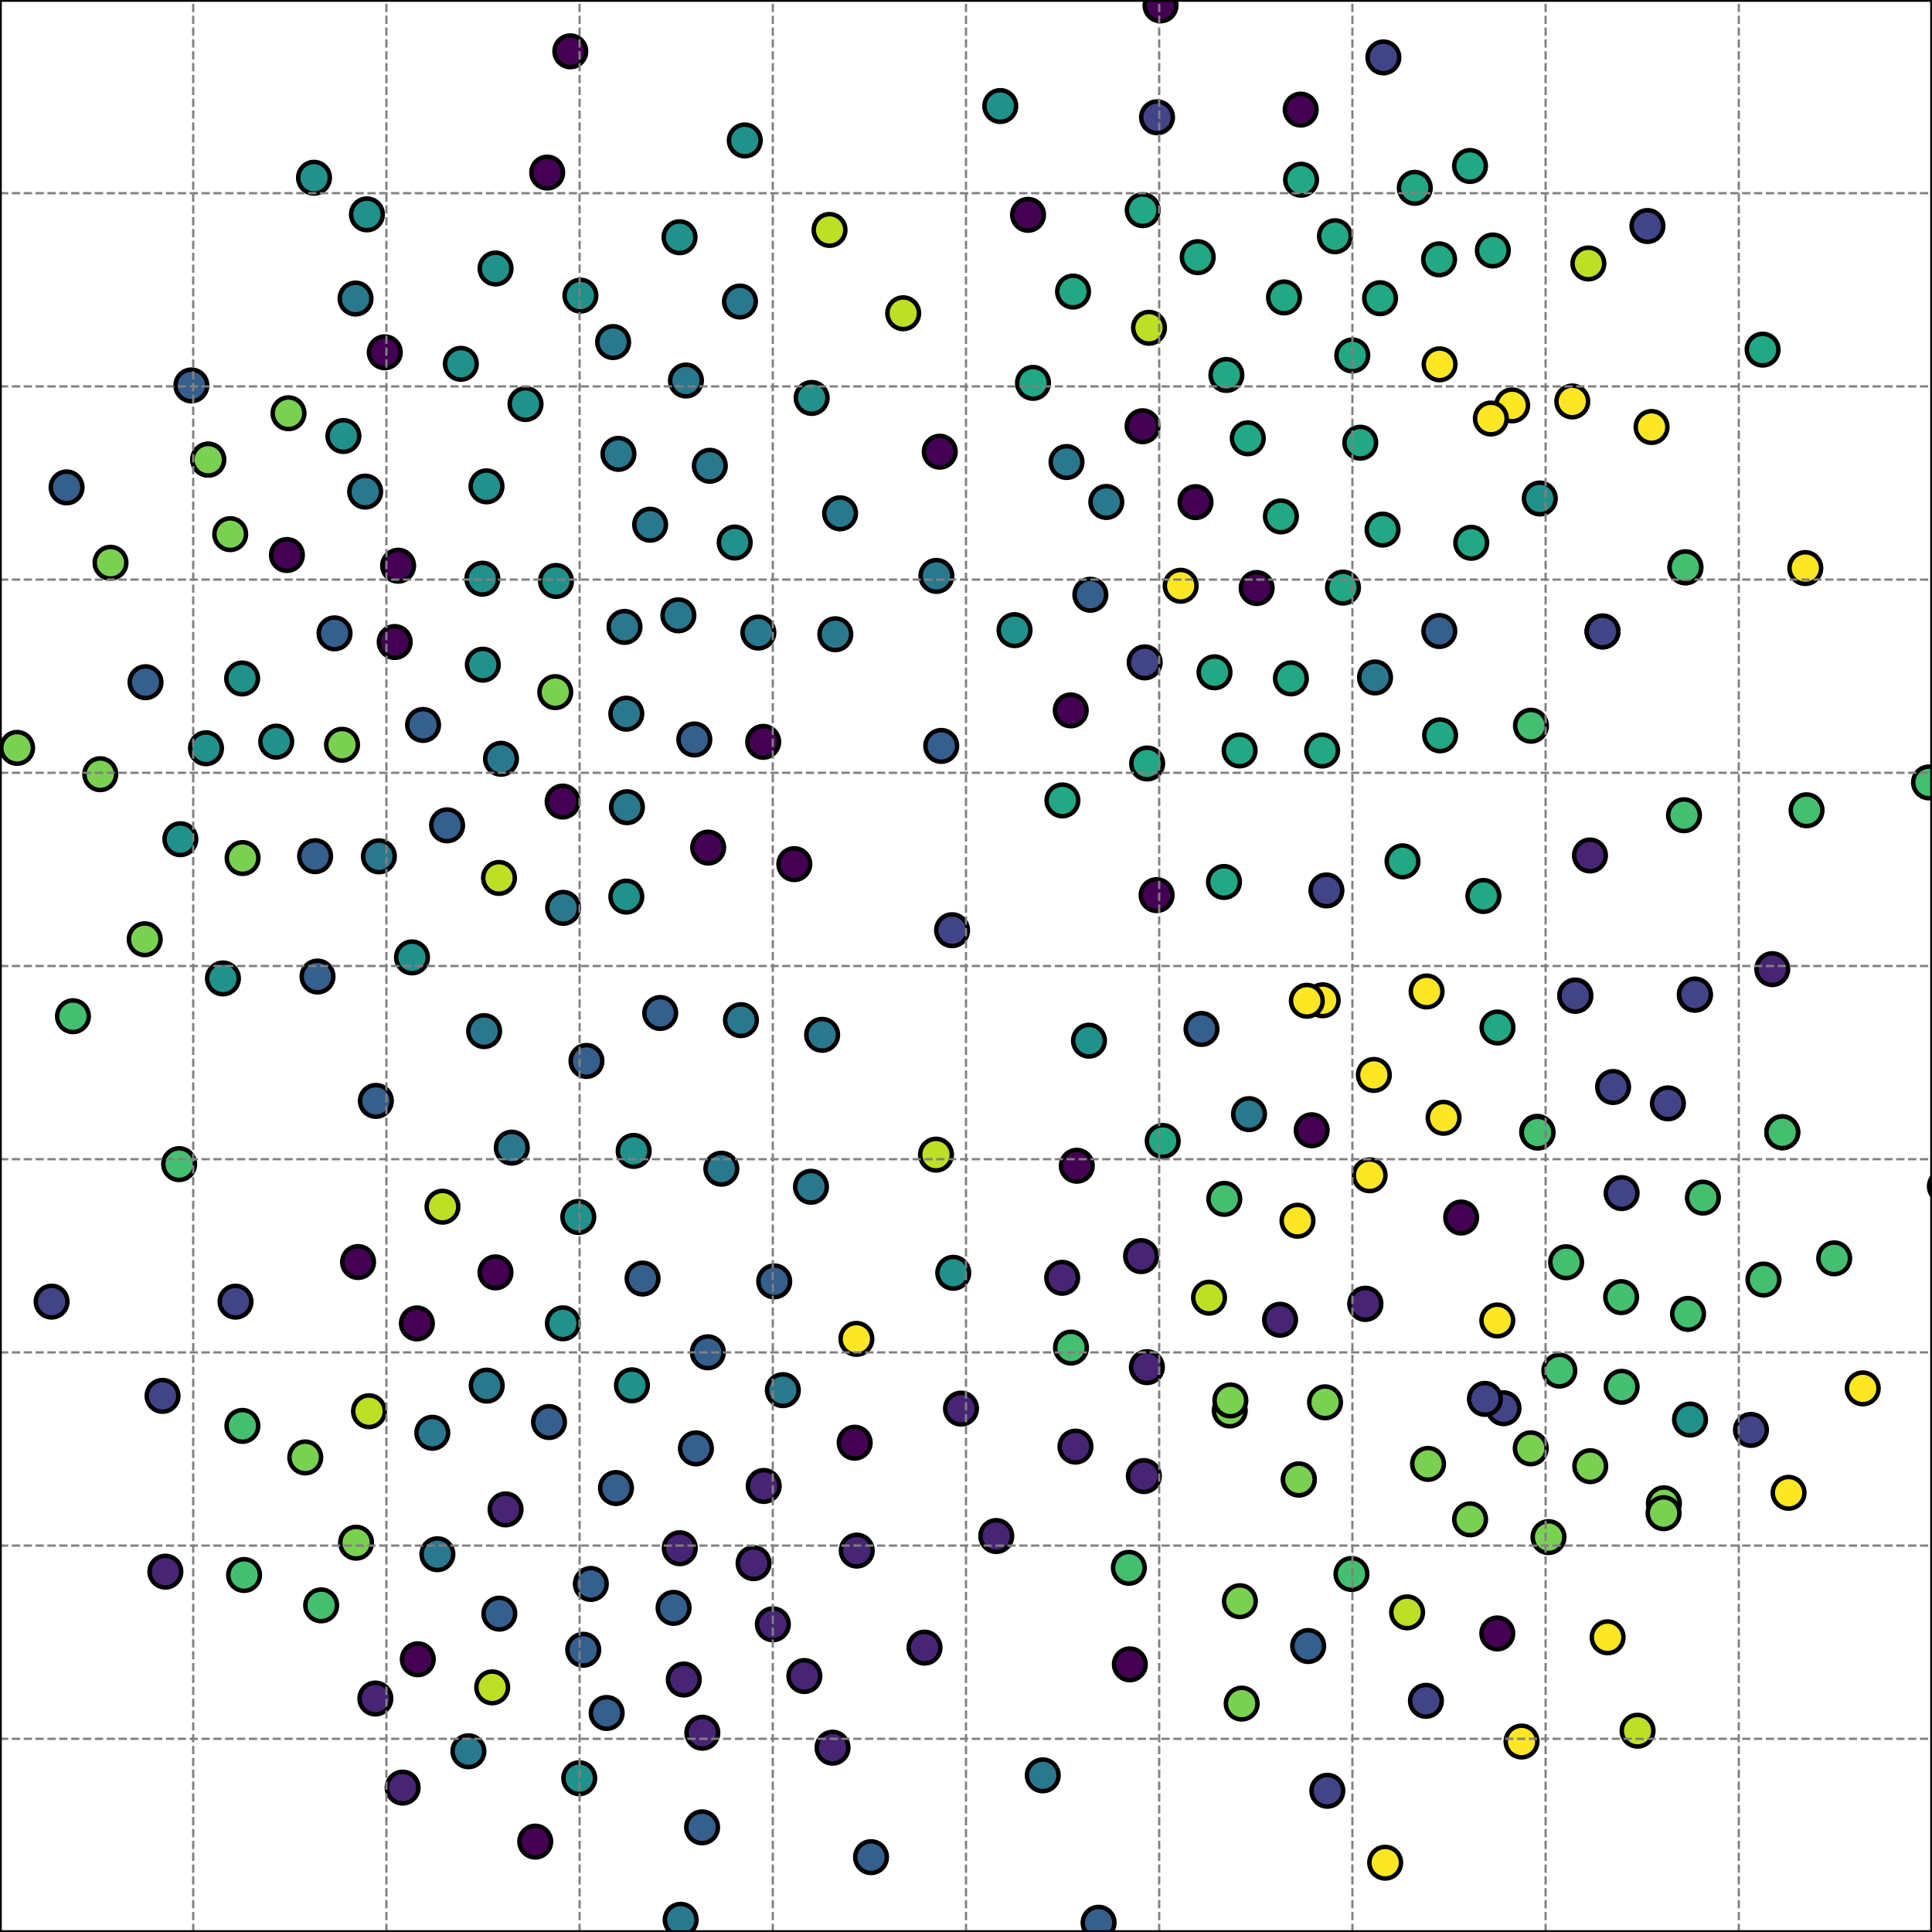 <?xml version="1.0" encoding="utf-8" standalone="no"?>
<!DOCTYPE svg PUBLIC "-//W3C//DTD SVG 1.1//EN"
  "http://www.w3.org/Graphics/SVG/1.1/DTD/svg11.dtd">
<svg xmlns:xlink="http://www.w3.org/1999/xlink" width="432pt" height="432pt" viewBox="0 0 432 432" xmlns="http://www.w3.org/2000/svg" version="1.1">
 <defs>
  <style type="text/css">*{stroke-linejoin: round; stroke-linecap: butt}</style>
 </defs>
 <g id="figure_1">
  <g id="patch_1">
   <path d="M 0 432 
L 432 432 
L 432 0 
L 0 0 
z
" style="fill: #ffffff"/>
  </g>
  <g id="axes_1">
   <g id="patch_2">
    <path d="M 0 432 
L 432 432 
L 432 0 
L 0 0 
z
" style="fill: #ffffff"/>
   </g>
   <g id="PathCollection_1">
    <defs>
     <path id="C0_0_0cfe3ba9f6" d="M 0 3.536 
C 0.938 3.536 1.837 3.163 2.5 2.5 
C 3.163 1.837 3.536 0.938 3.536 -0 
C 3.536 -0.938 3.163 -1.837 2.5 -2.5 
C 1.837 -3.163 0.938 -3.536 0 -3.536 
C -0.938 -3.536 -1.837 -3.163 -2.5 -2.5 
C -3.163 -1.837 -3.536 -0.938 -3.536 0 
C -3.536 0.938 -3.163 1.837 -2.5 2.5 
C -1.837 3.163 -0.938 3.536 0 3.536 
z
"/>
    </defs>
    <g clip-path="url(#p9b6422bee0)">
     <use xlink:href="#C0_0_0cfe3ba9f6" x="238.477" y="103.309" style="fill: #2a788e; stroke: #000000"/>
    </g>
    <g clip-path="url(#p9b6422bee0)">
     <use xlink:href="#C0_0_0cfe3ba9f6" x="214.885" y="314.967" style="fill: #482475; stroke: #000000"/>
    </g>
    <g clip-path="url(#p9b6422bee0)">
     <use xlink:href="#C0_0_0cfe3ba9f6" x="309.144" y="118.418" style="fill: #22a884; stroke: #000000"/>
    </g>
    <g clip-path="url(#p9b6422bee0)">
     <use xlink:href="#C0_0_0cfe3ba9f6" x="410.128" y="281.369" style="fill: #44bf70; stroke: #000000"/>
    </g>
    <g clip-path="url(#p9b6422bee0)">
     <use xlink:href="#C0_0_0cfe3ba9f6" x="32.54" y="152.545" style="fill: #355f8d; stroke: #000000"/>
    </g>
    <g clip-path="url(#p9b6422bee0)">
     <use xlink:href="#C0_0_0cfe3ba9f6" x="296.795" y="400.422" style="fill: #414487; stroke: #000000"/>
    </g>
    <g clip-path="url(#p9b6422bee0)">
     <use xlink:href="#C0_0_0cfe3ba9f6" x="334.8" y="365.243" style="fill: #440154; stroke: #000000"/>
    </g>
    <g clip-path="url(#p9b6422bee0)">
     <use xlink:href="#C0_0_0cfe3ba9f6" x="3.822" y="167.226" style="fill: #7ad151; stroke: #000000"/>
    </g>
    <g clip-path="url(#p9b6422bee0)">
     <use xlink:href="#C0_0_0cfe3ba9f6" x="258.62" y="200.151" style="fill: #440154; stroke: #000000"/>
    </g>
    <g clip-path="url(#p9b6422bee0)">
     <use xlink:href="#C0_0_0cfe3ba9f6" x="122.761" y="317.969" style="fill: #355f8d; stroke: #000000"/>
    </g>
    <g clip-path="url(#p9b6422bee0)">
     <use xlink:href="#C0_0_0cfe3ba9f6" x="328.697" y="37.112" style="fill: #22a884; stroke: #000000"/>
    </g>
    <g clip-path="url(#p9b6422bee0)">
     <use xlink:href="#C0_0_0cfe3ba9f6" x="319.315" y="327.329" style="fill: #7ad151; stroke: #000000"/>
    </g>
    <g clip-path="url(#p9b6422bee0)">
     <use xlink:href="#C0_0_0cfe3ba9f6" x="79.62" y="344.948" style="fill: #7ad151; stroke: #000000"/>
    </g>
    <g clip-path="url(#p9b6422bee0)">
     <use xlink:href="#C0_0_0cfe3ba9f6" x="280.991" y="131.483" style="fill: #440154; stroke: #000000"/>
    </g>
    <g clip-path="url(#p9b6422bee0)">
     <use xlink:href="#C0_0_0cfe3ba9f6" x="135.652" y="383.027" style="fill: #355f8d; stroke: #000000"/>
    </g>
    <g clip-path="url(#p9b6422bee0)">
     <use xlink:href="#C0_0_0cfe3ba9f6" x="88.257" y="143.558" style="fill: #440154; stroke: #000000"/>
    </g>
    <g clip-path="url(#p9b6422bee0)">
     <use xlink:href="#C0_0_0cfe3ba9f6" x="111.653" y="360.815" style="fill: #355f8d; stroke: #000000"/>
    </g>
    <g clip-path="url(#p9b6422bee0)">
     <use xlink:href="#C0_0_0cfe3ba9f6" x="157.044" y="387.445" style="fill: #482475; stroke: #000000"/>
    </g>
    <g clip-path="url(#p9b6422bee0)">
     <use xlink:href="#C0_0_0cfe3ba9f6" x="183.832" y="231.389" style="fill: #2a788e; stroke: #000000"/>
    </g>
    <g clip-path="url(#p9b6422bee0)">
     <use xlink:href="#C0_0_0cfe3ba9f6" x="139.638" y="140.175" style="fill: #2a788e; stroke: #000000"/>
    </g>
    <g clip-path="url(#p9b6422bee0)">
     <use xlink:href="#C0_0_0cfe3ba9f6" x="342.277" y="323.854" style="fill: #7ad151; stroke: #000000"/>
    </g>
    <g clip-path="url(#p9b6422bee0)">
     <use xlink:href="#C0_0_0cfe3ba9f6" x="169.569" y="141.442" style="fill: #2a788e; stroke: #000000"/>
    </g>
    <g clip-path="url(#p9b6422bee0)">
     <use xlink:href="#C0_0_0cfe3ba9f6" x="210.129" y="101.003" style="fill: #440154; stroke: #000000"/>
    </g>
    <g clip-path="url(#p9b6422bee0)">
     <use xlink:href="#C0_0_0cfe3ba9f6" x="141.305" y="309.764" style="fill: #21918c; stroke: #000000"/>
    </g>
    <g clip-path="url(#p9b6422bee0)">
     <use xlink:href="#C0_0_0cfe3ba9f6" x="79.502" y="66.754" style="fill: #2a788e; stroke: #000000"/>
    </g>
    <g clip-path="url(#p9b6422bee0)">
     <use xlink:href="#C0_0_0cfe3ba9f6" x="322.012" y="164.422" style="fill: #22a884; stroke: #000000"/>
    </g>
    <g clip-path="url(#p9b6422bee0)">
     <use xlink:href="#C0_0_0cfe3ba9f6" x="74.805" y="141.62" style="fill: #355f8d; stroke: #000000"/>
    </g>
    <g clip-path="url(#p9b6422bee0)">
     <use xlink:href="#C0_0_0cfe3ba9f6" x="96.666" y="320.371" style="fill: #2a788e; stroke: #000000"/>
    </g>
    <g clip-path="url(#p9b6422bee0)">
     <use xlink:href="#C0_0_0cfe3ba9f6" x="351.564" y="89.765" style="fill: #fde725; stroke: #000000"/>
    </g>
    <g clip-path="url(#p9b6422bee0)">
     <use xlink:href="#C0_0_0cfe3ba9f6" x="125.863" y="295.896" style="fill: #21918c; stroke: #000000"/>
    </g>
    <g clip-path="url(#p9b6422bee0)">
     <use xlink:href="#C0_0_0cfe3ba9f6" x="295.759" y="223.666" style="fill: #fde725; stroke: #000000"/>
    </g>
    <g clip-path="url(#p9b6422bee0)">
     <use xlink:href="#C0_0_0cfe3ba9f6" x="209.383" y="128.77" style="fill: #2a788e; stroke: #000000"/>
    </g>
    <g clip-path="url(#p9b6422bee0)">
     <use xlink:href="#C0_0_0cfe3ba9f6" x="259.989" y="255.124" style="fill: #22a884; stroke: #000000"/>
    </g>
    <g clip-path="url(#p9b6422bee0)">
     <use xlink:href="#C0_0_0cfe3ba9f6" x="161.294" y="261.329" style="fill: #2a788e; stroke: #000000"/>
    </g>
    <g clip-path="url(#p9b6422bee0)">
     <use xlink:href="#C0_0_0cfe3ba9f6" x="290.123" y="272.962" style="fill: #fde725; stroke: #000000"/>
    </g>
    <g clip-path="url(#p9b6422bee0)">
     <use xlink:href="#C0_0_0cfe3ba9f6" x="359.47" y="366.105" style="fill: #fde725; stroke: #000000"/>
    </g>
    <g clip-path="url(#p9b6422bee0)">
     <use xlink:href="#C0_0_0cfe3ba9f6" x="80.06" y="282.193" style="fill: #440154; stroke: #000000"/>
    </g>
    <g clip-path="url(#p9b6422bee0)">
     <use xlink:href="#C0_0_0cfe3ba9f6" x="362.601" y="310.098" style="fill: #44bf70; stroke: #000000"/>
    </g>
    <g clip-path="url(#p9b6422bee0)">
     <use xlink:href="#C0_0_0cfe3ba9f6" x="243.499" y="232.697" style="fill: #21918c; stroke: #000000"/>
    </g>
    <g clip-path="url(#p9b6422bee0)">
     <use xlink:href="#C0_0_0cfe3ba9f6" x="292.213" y="223.776" style="fill: #fde725; stroke: #000000"/>
    </g>
    <g clip-path="url(#p9b6422bee0)">
     <use xlink:href="#C0_0_0cfe3ba9f6" x="274.977" y="315.397" style="fill: #7ad151; stroke: #000000"/>
    </g>
    <g clip-path="url(#p9b6422bee0)">
     <use xlink:href="#C0_0_0cfe3ba9f6" x="68.257" y="325.885" style="fill: #7ad151; stroke: #000000"/>
    </g>
    <g clip-path="url(#p9b6422bee0)">
     <use xlink:href="#C0_0_0cfe3ba9f6" x="175.048" y="310.84" style="fill: #2a788e; stroke: #000000"/>
    </g>
    <g clip-path="url(#p9b6422bee0)">
     <use xlink:href="#C0_0_0cfe3ba9f6" x="321.782" y="57.99" style="fill: #22a884; stroke: #000000"/>
    </g>
    <g clip-path="url(#p9b6422bee0)">
     <use xlink:href="#C0_0_0cfe3ba9f6" x="314.631" y="360.524" style="fill: #bddf26; stroke: #000000"/>
    </g>
    <g clip-path="url(#p9b6422bee0)">
     <use xlink:href="#C0_0_0cfe3ba9f6" x="155.254" y="165.349" style="fill: #355f8d; stroke: #000000"/>
    </g>
    <g clip-path="url(#p9b6422bee0)">
     <use xlink:href="#C0_0_0cfe3ba9f6" x="270.343" y="290.165" style="fill: #bddf26; stroke: #000000"/>
    </g>
    <g clip-path="url(#p9b6422bee0)">
     <use xlink:href="#C0_0_0cfe3ba9f6" x="191.574" y="346.717" style="fill: #482475; stroke: #000000"/>
    </g>
    <g clip-path="url(#p9b6422bee0)">
     <use xlink:href="#C0_0_0cfe3ba9f6" x="185.487" y="51.413" style="fill: #bddf26; stroke: #000000"/>
    </g>
    <g clip-path="url(#p9b6422bee0)">
     <use xlink:href="#C0_0_0cfe3ba9f6" x="368.373" y="50.541" style="fill: #414487; stroke: #000000"/>
    </g>
    <g clip-path="url(#p9b6422bee0)">
     <use xlink:href="#C0_0_0cfe3ba9f6" x="170.651" y="165.88" style="fill: #440154; stroke: #000000"/>
    </g>
    <g clip-path="url(#p9b6422bee0)">
     <use xlink:href="#C0_0_0cfe3ba9f6" x="222.766" y="343.46" style="fill: #482475; stroke: #000000"/>
    </g>
    <g clip-path="url(#p9b6422bee0)">
     <use xlink:href="#C0_0_0cfe3ba9f6" x="223.666" y="23.707" style="fill: #21918c; stroke: #000000"/>
    </g>
    <g clip-path="url(#p9b6422bee0)">
     <use xlink:href="#C0_0_0cfe3ba9f6" x="287.11" y="66.507" style="fill: #22a884; stroke: #000000"/>
    </g>
    <g clip-path="url(#p9b6422bee0)">
     <use xlink:href="#C0_0_0cfe3ba9f6" x="108.831" y="309.833" style="fill: #2a788e; stroke: #000000"/>
    </g>
    <g clip-path="url(#p9b6422bee0)">
     <use xlink:href="#C0_0_0cfe3ba9f6" x="99.971" y="184.549" style="fill: #355f8d; stroke: #000000"/>
    </g>
    <g clip-path="url(#p9b6422bee0)">
     <use xlink:href="#C0_0_0cfe3ba9f6" x="110.795" y="284.506" style="fill: #440154; stroke: #000000"/>
    </g>
    <g clip-path="url(#p9b6422bee0)">
     <use xlink:href="#C0_0_0cfe3ba9f6" x="229.871" y="48.037" style="fill: #440154; stroke: #000000"/>
    </g>
    <g clip-path="url(#p9b6422bee0)">
     <use xlink:href="#C0_0_0cfe3ba9f6" x="155.609" y="323.861" style="fill: #355f8d; stroke: #000000"/>
    </g>
    <g clip-path="url(#p9b6422bee0)">
     <use xlink:href="#C0_0_0cfe3ba9f6" x="288.652" y="151.689" style="fill: #22a884; stroke: #000000"/>
    </g>
    <g clip-path="url(#p9b6422bee0)">
     <use xlink:href="#C0_0_0cfe3ba9f6" x="40.052" y="260.301" style="fill: #44bf70; stroke: #000000"/>
    </g>
    <g clip-path="url(#p9b6422bee0)">
     <use xlink:href="#C0_0_0cfe3ba9f6" x="255.48" y="95.309" style="fill: #440154; stroke: #000000"/>
    </g>
    <g clip-path="url(#p9b6422bee0)">
     <use xlink:href="#C0_0_0cfe3ba9f6" x="366.163" y="386.99" style="fill: #bddf26; stroke: #000000"/>
    </g>
    <g clip-path="url(#p9b6422bee0)">
     <use xlink:href="#C0_0_0cfe3ba9f6" x="394.317" y="286.11" style="fill: #44bf70; stroke: #000000"/>
    </g>
    <g clip-path="url(#p9b6422bee0)">
     <use xlink:href="#C0_0_0cfe3ba9f6" x="273.753" y="268.068" style="fill: #44bf70; stroke: #000000"/>
    </g>
    <g clip-path="url(#p9b6422bee0)">
     <use xlink:href="#C0_0_0cfe3ba9f6" x="333.805" y="56.006" style="fill: #22a884; stroke: #000000"/>
    </g>
    <g clip-path="url(#p9b6422bee0)">
     <use xlink:href="#C0_0_0cfe3ba9f6" x="378.962" y="222.422" style="fill: #414487; stroke: #000000"/>
    </g>
    <g clip-path="url(#p9b6422bee0)">
     <use xlink:href="#C0_0_0cfe3ba9f6" x="279.01" y="98.005" style="fill: #22a884; stroke: #000000"/>
    </g>
    <g clip-path="url(#p9b6422bee0)">
     <use xlink:href="#C0_0_0cfe3ba9f6" x="114.439" y="256.618" style="fill: #2a788e; stroke: #000000"/>
    </g>
    <g clip-path="url(#p9b6422bee0)">
     <use xlink:href="#C0_0_0cfe3ba9f6" x="191.108" y="322.593" style="fill: #440154; stroke: #000000"/>
    </g>
    <g clip-path="url(#p9b6422bee0)">
     <use xlink:href="#C0_0_0cfe3ba9f6" x="137.093" y="76.486" style="fill: #2a788e; stroke: #000000"/>
    </g>
    <g clip-path="url(#p9b6422bee0)">
     <use xlink:href="#C0_0_0cfe3ba9f6" x="140.042" y="159.581" style="fill: #2a788e; stroke: #000000"/>
    </g>
    <g clip-path="url(#p9b6422bee0)">
     <use xlink:href="#C0_0_0cfe3ba9f6" x="76.784" y="97.49" style="fill: #21918c; stroke: #000000"/>
    </g>
    <g clip-path="url(#p9b6422bee0)">
     <use xlink:href="#C0_0_0cfe3ba9f6" x="226.855" y="140.903" style="fill: #21918c; stroke: #000000"/>
    </g>
    <g clip-path="url(#p9b6422bee0)">
     <use xlink:href="#C0_0_0cfe3ba9f6" x="279.28" y="249.124" style="fill: #2a788e; stroke: #000000"/>
    </g>
    <g clip-path="url(#p9b6422bee0)">
     <use xlink:href="#C0_0_0cfe3ba9f6" x="271.573" y="150.326" style="fill: #22a884; stroke: #000000"/>
    </g>
    <g clip-path="url(#p9b6422bee0)">
     <use xlink:href="#C0_0_0cfe3ba9f6" x="343.713" y="253.076" style="fill: #44bf70; stroke: #000000"/>
    </g>
    <g clip-path="url(#p9b6422bee0)">
     <use xlink:href="#C0_0_0cfe3ba9f6" x="129.517" y="397.615" style="fill: #21918c; stroke: #000000"/>
    </g>
    <g clip-path="url(#p9b6422bee0)">
     <use xlink:href="#C0_0_0cfe3ba9f6" x="119.679" y="411.789" style="fill: #440154; stroke: #000000"/>
    </g>
    <g clip-path="url(#p9b6422bee0)">
     <use xlink:href="#C0_0_0cfe3ba9f6" x="152" y="346.188" style="fill: #482475; stroke: #000000"/>
    </g>
    <g clip-path="url(#p9b6422bee0)">
     <use xlink:href="#C0_0_0cfe3ba9f6" x="104.738" y="391.586" style="fill: #2a788e; stroke: #000000"/>
    </g>
    <g clip-path="url(#p9b6422bee0)">
     <use xlink:href="#C0_0_0cfe3ba9f6" x="130.415" y="368.894" style="fill: #355f8d; stroke: #000000"/>
    </g>
    <g clip-path="url(#p9b6422bee0)">
     <use xlink:href="#C0_0_0cfe3ba9f6" x="49.851" y="218.785" style="fill: #21918c; stroke: #000000"/>
    </g>
    <g clip-path="url(#p9b6422bee0)">
     <use xlink:href="#C0_0_0cfe3ba9f6" x="138.285" y="101.486" style="fill: #2a788e; stroke: #000000"/>
    </g>
    <g clip-path="url(#p9b6422bee0)">
     <use xlink:href="#C0_0_0cfe3ba9f6" x="170.769" y="332.263" style="fill: #482475; stroke: #000000"/>
    </g>
    <g clip-path="url(#p9b6422bee0)">
     <use xlink:href="#C0_0_0cfe3ba9f6" x="316.35" y="41.996" style="fill: #22a884; stroke: #000000"/>
    </g>
    <g clip-path="url(#p9b6422bee0)">
     <use xlink:href="#C0_0_0cfe3ba9f6" x="343.813" y="253.251" style="fill: #44bf70; stroke: #000000"/>
    </g>
    <g clip-path="url(#p9b6422bee0)">
     <use xlink:href="#C0_0_0cfe3ba9f6" x="355.582" y="327.841" style="fill: #7ad151; stroke: #000000"/>
    </g>
    <g clip-path="url(#p9b6422bee0)">
     <use xlink:href="#C0_0_0cfe3ba9f6" x="166.536" y="31.404" style="fill: #21918c; stroke: #000000"/>
    </g>
    <g clip-path="url(#p9b6422bee0)">
     <use xlink:href="#C0_0_0cfe3ba9f6" x="290.423" y="330.835" style="fill: #7ad151; stroke: #000000"/>
    </g>
    <g clip-path="url(#p9b6422bee0)">
     <use xlink:href="#C0_0_0cfe3ba9f6" x="158.274" y="302.377" style="fill: #355f8d; stroke: #000000"/>
    </g>
    <g clip-path="url(#p9b6422bee0)">
     <use xlink:href="#C0_0_0cfe3ba9f6" x="54.244" y="191.859" style="fill: #7ad151; stroke: #000000"/>
    </g>
    <g clip-path="url(#p9b6422bee0)">
     <use xlink:href="#C0_0_0cfe3ba9f6" x="129.783" y="66.1" style="fill: #21918c; stroke: #000000"/>
    </g>
    <g clip-path="url(#p9b6422bee0)">
     <use xlink:href="#C0_0_0cfe3ba9f6" x="151.947" y="53.044" style="fill: #21918c; stroke: #000000"/>
    </g>
    <g clip-path="url(#p9b6422bee0)">
     <use xlink:href="#C0_0_0cfe3ba9f6" x="140.185" y="180.492" style="fill: #2a788e; stroke: #000000"/>
    </g>
    <g clip-path="url(#p9b6422bee0)">
     <use xlink:href="#C0_0_0cfe3ba9f6" x="54.14" y="151.708" style="fill: #21918c; stroke: #000000"/>
    </g>
    <g clip-path="url(#p9b6422bee0)">
     <use xlink:href="#C0_0_0cfe3ba9f6" x="71" y="218.355" style="fill: #355f8d; stroke: #000000"/>
    </g>
    <g clip-path="url(#p9b6422bee0)">
     <use xlink:href="#C0_0_0cfe3ba9f6" x="173.118" y="286.522" style="fill: #355f8d; stroke: #000000"/>
    </g>
    <g clip-path="url(#p9b6422bee0)">
     <use xlink:href="#C0_0_0cfe3ba9f6" x="334.842" y="229.752" style="fill: #22a884; stroke: #000000"/>
    </g>
    <g clip-path="url(#p9b6422bee0)">
     <use xlink:href="#C0_0_0cfe3ba9f6" x="290.923" y="40.188" style="fill: #22a884; stroke: #000000"/>
    </g>
    <g clip-path="url(#p9b6422bee0)">
     <use xlink:href="#C0_0_0cfe3ba9f6" x="322.794" y="249.94" style="fill: #fde725; stroke: #000000"/>
    </g>
    <g clip-path="url(#p9b6422bee0)">
     <use xlink:href="#C0_0_0cfe3ba9f6" x="358.325" y="141.184" style="fill: #414487; stroke: #000000"/>
    </g>
    <g clip-path="url(#p9b6422bee0)">
     <use xlink:href="#C0_0_0cfe3ba9f6" x="372.053" y="336.14" style="fill: #7ad151; stroke: #000000"/>
    </g>
    <g clip-path="url(#p9b6422bee0)">
     <use xlink:href="#C0_0_0cfe3ba9f6" x="286.415" y="115.474" style="fill: #22a884; stroke: #000000"/>
    </g>
    <g clip-path="url(#p9b6422bee0)">
     <use xlink:href="#C0_0_0cfe3ba9f6" x="112.021" y="169.666" style="fill: #2a788e; stroke: #000000"/>
    </g>
    <g clip-path="url(#p9b6422bee0)">
     <use xlink:href="#C0_0_0cfe3ba9f6" x="46.06" y="167.313" style="fill: #21918c; stroke: #000000"/>
    </g>
    <g clip-path="url(#p9b6422bee0)">
     <use xlink:href="#C0_0_0cfe3ba9f6" x="300.294" y="131.391" style="fill: #22a884; stroke: #000000"/>
    </g>
    <g clip-path="url(#p9b6422bee0)">
     <use xlink:href="#C0_0_0cfe3ba9f6" x="277.643" y="380.931" style="fill: #7ad151; stroke: #000000"/>
    </g>
    <g clip-path="url(#p9b6422bee0)">
     <use xlink:href="#C0_0_0cfe3ba9f6" x="181.34" y="265.364" style="fill: #2a788e; stroke: #000000"/>
    </g>
    <g clip-path="url(#p9b6422bee0)">
     <use xlink:href="#C0_0_0cfe3ba9f6" x="152.898" y="375.541" style="fill: #482475; stroke: #000000"/>
    </g>
    <g clip-path="url(#p9b6422bee0)">
     <use xlink:href="#C0_0_0cfe3ba9f6" x="344.304" y="111.461" style="fill: #21918c; stroke: #000000"/>
    </g>
    <g clip-path="url(#p9b6422bee0)">
     <use xlink:href="#C0_0_0cfe3ba9f6" x="196.343" y="-5.32" style="fill: #440154; stroke: #000000"/>
    </g>
    <g clip-path="url(#p9b6422bee0)">
     <use xlink:href="#C0_0_0cfe3ba9f6" x="360.692" y="243.057" style="fill: #414487; stroke: #000000"/>
    </g>
    <g clip-path="url(#p9b6422bee0)">
     <use xlink:href="#C0_0_0cfe3ba9f6" x="338.117" y="90.647" style="fill: #fde725; stroke: #000000"/>
    </g>
    <g clip-path="url(#p9b6422bee0)">
     <use xlink:href="#C0_0_0cfe3ba9f6" x="110.81" y="60.038" style="fill: #21918c; stroke: #000000"/>
    </g>
    <g clip-path="url(#p9b6422bee0)">
     <use xlink:href="#C0_0_0cfe3ba9f6" x="24.708" y="125.832" style="fill: #7ad151; stroke: #000000"/>
    </g>
    <g clip-path="url(#p9b6422bee0)">
     <use xlink:href="#C0_0_0cfe3ba9f6" x="328.974" y="121.369" style="fill: #22a884; stroke: #000000"/>
    </g>
    <g clip-path="url(#p9b6422bee0)">
     <use xlink:href="#C0_0_0cfe3ba9f6" x="70.214" y="39.742" style="fill: #21918c; stroke: #000000"/>
    </g>
    <g clip-path="url(#p9b6422bee0)">
     <use xlink:href="#C0_0_0cfe3ba9f6" x="177.612" y="193.221" style="fill: #440154; stroke: #000000"/>
    </g>
    <g clip-path="url(#p9b6422bee0)">
     <use xlink:href="#C0_0_0cfe3ba9f6" x="81.656" y="109.922" style="fill: #2a788e; stroke: #000000"/>
    </g>
    <g clip-path="url(#p9b6422bee0)">
     <use xlink:href="#C0_0_0cfe3ba9f6" x="399.932" y="333.796" style="fill: #fde725; stroke: #000000"/>
    </g>
    <g clip-path="url(#p9b6422bee0)">
     <use xlink:href="#C0_0_0cfe3ba9f6" x="89.02" y="126.497" style="fill: #440154; stroke: #000000"/>
    </g>
    <g clip-path="url(#p9b6422bee0)">
     <use xlink:href="#C0_0_0cfe3ba9f6" x="132.113" y="354.172" style="fill: #355f8d; stroke: #000000"/>
    </g>
    <g clip-path="url(#p9b6422bee0)">
     <use xlink:href="#C0_0_0cfe3ba9f6" x="240.476" y="323.469" style="fill: #482475; stroke: #000000"/>
    </g>
    <g clip-path="url(#p9b6422bee0)">
     <use xlink:href="#C0_0_0cfe3ba9f6" x="165.455" y="67.418" style="fill: #2a788e; stroke: #000000"/>
    </g>
    <g clip-path="url(#p9b6422bee0)">
     <use xlink:href="#C0_0_0cfe3ba9f6" x="22.416" y="173.116" style="fill: #7ad151; stroke: #000000"/>
    </g>
    <g clip-path="url(#p9b6422bee0)">
     <use xlink:href="#C0_0_0cfe3ba9f6" x="125.922" y="202.998" style="fill: #2a788e; stroke: #000000"/>
    </g>
    <g clip-path="url(#p9b6422bee0)">
     <use xlink:href="#C0_0_0cfe3ba9f6" x="431.33" y="174.949" style="fill: #44bf70; stroke: #000000"/>
    </g>
    <g clip-path="url(#p9b6422bee0)">
     <use xlink:href="#C0_0_0cfe3ba9f6" x="168.505" y="349.527" style="fill: #482475; stroke: #000000"/>
    </g>
    <g clip-path="url(#p9b6422bee0)">
     <use xlink:href="#C0_0_0cfe3ba9f6" x="64.511" y="92.406" style="fill: #7ad151; stroke: #000000"/>
    </g>
    <g clip-path="url(#p9b6422bee0)">
     <use xlink:href="#C0_0_0cfe3ba9f6" x="152.202" y="429.268" style="fill: #2a788e; stroke: #000000"/>
    </g>
    <g clip-path="url(#p9b6422bee0)">
     <use xlink:href="#C0_0_0cfe3ba9f6" x="391.523" y="319.731" style="fill: #414487; stroke: #000000"/>
    </g>
    <g clip-path="url(#p9b6422bee0)">
     <use xlink:href="#C0_0_0cfe3ba9f6" x="362.491" y="290.037" style="fill: #44bf70; stroke: #000000"/>
    </g>
    <g clip-path="url(#p9b6422bee0)">
     <use xlink:href="#C0_0_0cfe3ba9f6" x="293.297" y="252.732" style="fill: #440154; stroke: #000000"/>
    </g>
    <g clip-path="url(#p9b6422bee0)">
     <use xlink:href="#C0_0_0cfe3ba9f6" x="237.505" y="285.722" style="fill: #482475; stroke: #000000"/>
    </g>
    <g clip-path="url(#p9b6422bee0)">
     <use xlink:href="#C0_0_0cfe3ba9f6" x="336.19" y="314.882" style="fill: #414487; stroke: #000000"/>
    </g>
    <g clip-path="url(#p9b6422bee0)">
     <use xlink:href="#C0_0_0cfe3ba9f6" x="331.691" y="200.343" style="fill: #22a884; stroke: #000000"/>
    </g>
    <g clip-path="url(#p9b6422bee0)">
     <use xlink:href="#C0_0_0cfe3ba9f6" x="46.56" y="102.751" style="fill: #7ad151; stroke: #000000"/>
    </g>
    <g clip-path="url(#p9b6422bee0)">
     <use xlink:href="#C0_0_0cfe3ba9f6" x="255.152" y="280.87" style="fill: #482475; stroke: #000000"/>
    </g>
    <g clip-path="url(#p9b6422bee0)">
     <use xlink:href="#C0_0_0cfe3ba9f6" x="209.29" y="258.181" style="fill: #bddf26; stroke: #000000"/>
    </g>
    <g clip-path="url(#p9b6422bee0)">
     <use xlink:href="#C0_0_0cfe3ba9f6" x="86.038" y="78.774" style="fill: #440154; stroke: #000000"/>
    </g>
    <g clip-path="url(#p9b6422bee0)">
     <use xlink:href="#C0_0_0cfe3ba9f6" x="290.42" y="330.802" style="fill: #7ad151; stroke: #000000"/>
    </g>
    <g clip-path="url(#p9b6422bee0)">
     <use xlink:href="#C0_0_0cfe3ba9f6" x="267.81" y="57.501" style="fill: #22a884; stroke: #000000"/>
    </g>
    <g clip-path="url(#p9b6422bee0)">
     <use xlink:href="#C0_0_0cfe3ba9f6" x="358.335" y="141.21" style="fill: #414487; stroke: #000000"/>
    </g>
    <g clip-path="url(#p9b6422bee0)">
     <use xlink:href="#C0_0_0cfe3ba9f6" x="181.488" y="88.98" style="fill: #21918c; stroke: #000000"/>
    </g>
    <g clip-path="url(#p9b6422bee0)">
     <use xlink:href="#C0_0_0cfe3ba9f6" x="371.978" y="338.35" style="fill: #7ad151; stroke: #000000"/>
    </g>
    <g clip-path="url(#p9b6422bee0)">
     <use xlink:href="#C0_0_0cfe3ba9f6" x="179.855" y="374.766" style="fill: #482475; stroke: #000000"/>
    </g>
    <g clip-path="url(#p9b6422bee0)">
     <use xlink:href="#C0_0_0cfe3ba9f6" x="70.46" y="191.444" style="fill: #355f8d; stroke: #000000"/>
    </g>
    <g clip-path="url(#p9b6422bee0)">
     <use xlink:href="#C0_0_0cfe3ba9f6" x="14.891" y="108.982" style="fill: #355f8d; stroke: #000000"/>
    </g>
    <g clip-path="url(#p9b6422bee0)">
     <use xlink:href="#C0_0_0cfe3ba9f6" x="240.775" y="260.665" style="fill: #440154; stroke: #000000"/>
    </g>
    <g clip-path="url(#p9b6422bee0)">
     <use xlink:href="#C0_0_0cfe3ba9f6" x="206.725" y="368.413" style="fill: #482475; stroke: #000000"/>
    </g>
    <g clip-path="url(#p9b6422bee0)">
     <use xlink:href="#C0_0_0cfe3ba9f6" x="394.126" y="78.178" style="fill: #22a884; stroke: #000000"/>
    </g>
    <g clip-path="url(#p9b6422bee0)">
     <use xlink:href="#C0_0_0cfe3ba9f6" x="377.893" y="317.414" style="fill: #21918c; stroke: #000000"/>
    </g>
    <g clip-path="url(#p9b6422bee0)">
     <use xlink:href="#C0_0_0cfe3ba9f6" x="172.813" y="363.198" style="fill: #482475; stroke: #000000"/>
    </g>
    <g clip-path="url(#p9b6422bee0)">
     <use xlink:href="#C0_0_0cfe3ba9f6" x="83.93" y="379.795" style="fill: #482475; stroke: #000000"/>
    </g>
    <g clip-path="url(#p9b6422bee0)">
     <use xlink:href="#C0_0_0cfe3ba9f6" x="403.672" y="127.017" style="fill: #fde725; stroke: #000000"/>
    </g>
    <g clip-path="url(#p9b6422bee0)">
     <use xlink:href="#C0_0_0cfe3ba9f6" x="352.241" y="222.604" style="fill: #414487; stroke: #000000"/>
    </g>
    <g clip-path="url(#p9b6422bee0)">
     <use xlink:href="#C0_0_0cfe3ba9f6" x="277.24" y="358.03" style="fill: #7ad151; stroke: #000000"/>
    </g>
    <g clip-path="url(#p9b6422bee0)">
     <use xlink:href="#C0_0_0cfe3ba9f6" x="122.357" y="38.589" style="fill: #440154; stroke: #000000"/>
    </g>
    <g clip-path="url(#p9b6422bee0)">
     <use xlink:href="#C0_0_0cfe3ba9f6" x="277.179" y="167.8" style="fill: #22a884; stroke: #000000"/>
    </g>
    <g clip-path="url(#p9b6422bee0)">
     <use xlink:href="#C0_0_0cfe3ba9f6" x="108.783" y="108.747" style="fill: #21918c; stroke: #000000"/>
    </g>
    <g clip-path="url(#p9b6422bee0)">
     <use xlink:href="#C0_0_0cfe3ba9f6" x="296.282" y="313.559" style="fill: #7ad151; stroke: #000000"/>
    </g>
    <g clip-path="url(#p9b6422bee0)">
     <use xlink:href="#C0_0_0cfe3ba9f6" x="286.227" y="295.106" style="fill: #482475; stroke: #000000"/>
    </g>
    <g clip-path="url(#p9b6422bee0)">
     <use xlink:href="#C0_0_0cfe3ba9f6" x="313.613" y="192.596" style="fill: #22a884; stroke: #000000"/>
    </g>
    <g clip-path="url(#p9b6422bee0)">
     <use xlink:href="#C0_0_0cfe3ba9f6" x="334.799" y="295.263" style="fill: #fde725; stroke: #000000"/>
    </g>
    <g clip-path="url(#p9b6422bee0)">
     <use xlink:href="#C0_0_0cfe3ba9f6" x="332.03" y="312.795" style="fill: #414487; stroke: #000000"/>
    </g>
    <g clip-path="url(#p9b6422bee0)">
     <use xlink:href="#C0_0_0cfe3ba9f6" x="376.866" y="126.855" style="fill: #44bf70; stroke: #000000"/>
    </g>
    <g clip-path="url(#p9b6422bee0)">
     <use xlink:href="#C0_0_0cfe3ba9f6" x="233.165" y="396.97" style="fill: #2a788e; stroke: #000000"/>
    </g>
    <g clip-path="url(#p9b6422bee0)">
     <use xlink:href="#C0_0_0cfe3ba9f6" x="305.31" y="291.537" style="fill: #482475; stroke: #000000"/>
    </g>
    <g clip-path="url(#p9b6422bee0)">
     <use xlink:href="#C0_0_0cfe3ba9f6" x="117.507" y="90.345" style="fill: #21918c; stroke: #000000"/>
    </g>
    <g clip-path="url(#p9b6422bee0)">
     <use xlink:href="#C0_0_0cfe3ba9f6" x="302.19" y="351.95" style="fill: #44bf70; stroke: #000000"/>
    </g>
    <g clip-path="url(#p9b6422bee0)">
     <use xlink:href="#C0_0_0cfe3ba9f6" x="127.52" y="11.477" style="fill: #440154; stroke: #000000"/>
    </g>
    <g clip-path="url(#p9b6422bee0)">
     <use xlink:href="#C0_0_0cfe3ba9f6" x="259.497" y="1.211" style="fill: #440154; stroke: #000000"/>
    </g>
    <g clip-path="url(#p9b6422bee0)">
     <use xlink:href="#C0_0_0cfe3ba9f6" x="252.636" y="372.154" style="fill: #440154; stroke: #000000"/>
    </g>
    <g clip-path="url(#p9b6422bee0)">
     <use xlink:href="#C0_0_0cfe3ba9f6" x="307.199" y="240.36" style="fill: #fde725; stroke: #000000"/>
    </g>
    <g clip-path="url(#p9b6422bee0)">
     <use xlink:href="#C0_0_0cfe3ba9f6" x="52.666" y="291.056" style="fill: #414487; stroke: #000000"/>
    </g>
    <g clip-path="url(#p9b6422bee0)">
     <use xlink:href="#C0_0_0cfe3ba9f6" x="346.246" y="343.702" style="fill: #7ad151; stroke: #000000"/>
    </g>
    <g clip-path="url(#p9b6422bee0)">
     <use xlink:href="#C0_0_0cfe3ba9f6" x="11.54" y="291.047" style="fill: #414487; stroke: #000000"/>
    </g>
    <g clip-path="url(#p9b6422bee0)">
     <use xlink:href="#C0_0_0cfe3ba9f6" x="264" y="130.977" style="fill: #fde725; stroke: #000000"/>
    </g>
    <g clip-path="url(#p9b6422bee0)">
     <use xlink:href="#C0_0_0cfe3ba9f6" x="274.224" y="83.841" style="fill: #22a884; stroke: #000000"/>
    </g>
    <g clip-path="url(#p9b6422bee0)">
     <use xlink:href="#C0_0_0cfe3ba9f6" x="113.045" y="337.503" style="fill: #482475; stroke: #000000"/>
    </g>
    <g clip-path="url(#p9b6422bee0)">
     <use xlink:href="#C0_0_0cfe3ba9f6" x="239.477" y="301.324" style="fill: #44bf70; stroke: #000000"/>
    </g>
    <g clip-path="url(#p9b6422bee0)">
     <use xlink:href="#C0_0_0cfe3ba9f6" x="321.896" y="81.466" style="fill: #fde725; stroke: #000000"/>
    </g>
    <g clip-path="url(#p9b6422bee0)">
     <use xlink:href="#C0_0_0cfe3ba9f6" x="98.943" y="269.823" style="fill: #bddf26; stroke: #000000"/>
    </g>
    <g clip-path="url(#p9b6422bee0)">
     <use xlink:href="#C0_0_0cfe3ba9f6" x="308.585" y="66.68" style="fill: #22a884; stroke: #000000"/>
    </g>
    <g clip-path="url(#p9b6422bee0)">
     <use xlink:href="#C0_0_0cfe3ba9f6" x="350.186" y="282.239" style="fill: #44bf70; stroke: #000000"/>
    </g>
    <g clip-path="url(#p9b6422bee0)">
     <use xlink:href="#C0_0_0cfe3ba9f6" x="93.217" y="295.918" style="fill: #440154; stroke: #000000"/>
    </g>
    <g clip-path="url(#p9b6422bee0)">
     <use xlink:href="#C0_0_0cfe3ba9f6" x="40.327" y="187.649" style="fill: #21918c; stroke: #000000"/>
    </g>
    <g clip-path="url(#p9b6422bee0)">
     <use xlink:href="#C0_0_0cfe3ba9f6" x="237.56" y="178.974" style="fill: #22a884; stroke: #000000"/>
    </g>
    <g clip-path="url(#p9b6422bee0)">
     <use xlink:href="#C0_0_0cfe3ba9f6" x="158.72" y="104.152" style="fill: #2a788e; stroke: #000000"/>
    </g>
    <g clip-path="url(#p9b6422bee0)">
     <use xlink:href="#C0_0_0cfe3ba9f6" x="355.523" y="191.285" style="fill: #482475; stroke: #000000"/>
    </g>
    <g clip-path="url(#p9b6422bee0)">
     <use xlink:href="#C0_0_0cfe3ba9f6" x="150.617" y="359.522" style="fill: #355f8d; stroke: #000000"/>
    </g>
    <g clip-path="url(#p9b6422bee0)">
     <use xlink:href="#C0_0_0cfe3ba9f6" x="380.774" y="267.789" style="fill: #44bf70; stroke: #000000"/>
    </g>
    <g clip-path="url(#p9b6422bee0)">
     <use xlink:href="#C0_0_0cfe3ba9f6" x="212.885" y="207.996" style="fill: #414487; stroke: #000000"/>
    </g>
    <g clip-path="url(#p9b6422bee0)">
     <use xlink:href="#C0_0_0cfe3ba9f6" x="201.956" y="70.043" style="fill: #bddf26; stroke: #000000"/>
    </g>
    <g clip-path="url(#p9b6422bee0)">
     <use xlink:href="#C0_0_0cfe3ba9f6" x="355.165" y="58.913" style="fill: #bddf26; stroke: #000000"/>
    </g>
    <g clip-path="url(#p9b6422bee0)">
     <use xlink:href="#C0_0_0cfe3ba9f6" x="396.282" y="216.703" style="fill: #482475; stroke: #000000"/>
    </g>
    <g clip-path="url(#p9b6422bee0)">
     <use xlink:href="#C0_0_0cfe3ba9f6" x="321.832" y="141.095" style="fill: #355f8d; stroke: #000000"/>
    </g>
    <g clip-path="url(#p9b6422bee0)">
     <use xlink:href="#C0_0_0cfe3ba9f6" x="255.516" y="46.993" style="fill: #22a884; stroke: #000000"/>
    </g>
    <g clip-path="url(#p9b6422bee0)">
     <use xlink:href="#C0_0_0cfe3ba9f6" x="42.788" y="86.183" style="fill: #355f8d; stroke: #000000"/>
    </g>
    <g clip-path="url(#p9b6422bee0)">
     <use xlink:href="#C0_0_0cfe3ba9f6" x="111.576" y="196.305" style="fill: #bddf26; stroke: #000000"/>
    </g>
    <g clip-path="url(#p9b6422bee0)">
     <use xlink:href="#C0_0_0cfe3ba9f6" x="434.876" y="265.27" style="fill: #fde725; stroke: #000000"/>
    </g>
    <g clip-path="url(#p9b6422bee0)">
     <use xlink:href="#C0_0_0cfe3ba9f6" x="71.813" y="358.965" style="fill: #44bf70; stroke: #000000"/>
    </g>
    <g clip-path="url(#p9b6422bee0)">
     <use xlink:href="#C0_0_0cfe3ba9f6" x="398.524" y="253.165" style="fill: #44bf70; stroke: #000000"/>
    </g>
    <g clip-path="url(#p9b6422bee0)">
     <use xlink:href="#C0_0_0cfe3ba9f6" x="-10.337" y="201.837" style="fill: #7ad151; stroke: #000000"/>
    </g>
    <g clip-path="url(#p9b6422bee0)">
     <use xlink:href="#C0_0_0cfe3ba9f6" x="108.251" y="230.559" style="fill: #2a788e; stroke: #000000"/>
    </g>
    <g clip-path="url(#p9b6422bee0)">
     <use xlink:href="#C0_0_0cfe3ba9f6" x="94.598" y="162.098" style="fill: #355f8d; stroke: #000000"/>
    </g>
    <g clip-path="url(#p9b6422bee0)">
     <use xlink:href="#C0_0_0cfe3ba9f6" x="141.691" y="257.345" style="fill: #21918c; stroke: #000000"/>
    </g>
    <g clip-path="url(#p9b6422bee0)">
     <use xlink:href="#C0_0_0cfe3ba9f6" x="97.805" y="347.527" style="fill: #2a788e; stroke: #000000"/>
    </g>
    <g clip-path="url(#p9b6422bee0)">
     <use xlink:href="#C0_0_0cfe3ba9f6" x="158.347" y="189.522" style="fill: #440154; stroke: #000000"/>
    </g>
    <g clip-path="url(#p9b6422bee0)">
     <use xlink:href="#C0_0_0cfe3ba9f6" x="369.293" y="95.48" style="fill: #fde725; stroke: #000000"/>
    </g>
    <g clip-path="url(#p9b6422bee0)">
     <use xlink:href="#C0_0_0cfe3ba9f6" x="239.937" y="65.191" style="fill: #22a884; stroke: #000000"/>
    </g>
    <g clip-path="url(#p9b6422bee0)">
     <use xlink:href="#C0_0_0cfe3ba9f6" x="191.493" y="299.379" style="fill: #fde725; stroke: #000000"/>
    </g>
    <g clip-path="url(#p9b6422bee0)">
     <use xlink:href="#C0_0_0cfe3ba9f6" x="153.38" y="85.086" style="fill: #2a788e; stroke: #000000"/>
    </g>
    <g clip-path="url(#p9b6422bee0)">
     <use xlink:href="#C0_0_0cfe3ba9f6" x="46.561" y="102.793" style="fill: #7ad151; stroke: #000000"/>
    </g>
    <g clip-path="url(#p9b6422bee0)">
     <use xlink:href="#C0_0_0cfe3ba9f6" x="137.736" y="332.727" style="fill: #355f8d; stroke: #000000"/>
    </g>
    <g clip-path="url(#p9b6422bee0)">
     <use xlink:href="#C0_0_0cfe3ba9f6" x="247.373" y="112.242" style="fill: #2a788e; stroke: #000000"/>
    </g>
    <g clip-path="url(#p9b6422bee0)">
     <use xlink:href="#C0_0_0cfe3ba9f6" x="54.579" y="352.174" style="fill: #44bf70; stroke: #000000"/>
    </g>
    <g clip-path="url(#p9b6422bee0)">
     <use xlink:href="#C0_0_0cfe3ba9f6" x="252.416" y="350.564" style="fill: #44bf70; stroke: #000000"/>
    </g>
    <g clip-path="url(#p9b6422bee0)">
     <use xlink:href="#C0_0_0cfe3ba9f6" x="304.161" y="98.991" style="fill: #22a884; stroke: #000000"/>
    </g>
    <g clip-path="url(#p9b6422bee0)">
     <use xlink:href="#C0_0_0cfe3ba9f6" x="333.359" y="93.585" style="fill: #fde725; stroke: #000000"/>
    </g>
    <g clip-path="url(#p9b6422bee0)">
     <use xlink:href="#C0_0_0cfe3ba9f6" x="110.055" y="377.3" style="fill: #bddf26; stroke: #000000"/>
    </g>
    <g clip-path="url(#p9b6422bee0)">
     <use xlink:href="#C0_0_0cfe3ba9f6" x="124.318" y="129.906" style="fill: #21918c; stroke: #000000"/>
    </g>
    <g clip-path="url(#p9b6422bee0)">
     <use xlink:href="#C0_0_0cfe3ba9f6" x="36.345" y="312.121" style="fill: #414487; stroke: #000000"/>
    </g>
    <g clip-path="url(#p9b6422bee0)">
     <use xlink:href="#C0_0_0cfe3ba9f6" x="213.149" y="284.604" style="fill: #21918c; stroke: #000000"/>
    </g>
    <g clip-path="url(#p9b6422bee0)">
     <use xlink:href="#C0_0_0cfe3ba9f6" x="258.715" y="26.225" style="fill: #414487; stroke: #000000"/>
    </g>
    <g clip-path="url(#p9b6422bee0)">
     <use xlink:href="#C0_0_0cfe3ba9f6" x="51.475" y="119.441" style="fill: #7ad151; stroke: #000000"/>
    </g>
    <g clip-path="url(#p9b6422bee0)">
     <use xlink:href="#C0_0_0cfe3ba9f6" x="245.649" y="429.927" style="fill: #355f8d; stroke: #000000"/>
    </g>
    <g clip-path="url(#p9b6422bee0)">
     <use xlink:href="#C0_0_0cfe3ba9f6" x="90.03" y="399.709" style="fill: #482475; stroke: #000000"/>
    </g>
    <g clip-path="url(#p9b6422bee0)">
     <use xlink:href="#C0_0_0cfe3ba9f6" x="340.217" y="389.409" style="fill: #fde725; stroke: #000000"/>
    </g>
    <g clip-path="url(#p9b6422bee0)">
     <use xlink:href="#C0_0_0cfe3ba9f6" x="296.593" y="199.102" style="fill: #414487; stroke: #000000"/>
    </g>
    <g clip-path="url(#p9b6422bee0)">
     <use xlink:href="#C0_0_0cfe3ba9f6" x="131.134" y="237.233" style="fill: #355f8d; stroke: #000000"/>
    </g>
    <g clip-path="url(#p9b6422bee0)">
     <use xlink:href="#C0_0_0cfe3ba9f6" x="416.514" y="310.445" style="fill: #fde725; stroke: #000000"/>
    </g>
    <g clip-path="url(#p9b6422bee0)">
     <use xlink:href="#C0_0_0cfe3ba9f6" x="318.992" y="221.692" style="fill: #fde725; stroke: #000000"/>
    </g>
    <g clip-path="url(#p9b6422bee0)">
     <use xlink:href="#C0_0_0cfe3ba9f6" x="239.42" y="158.848" style="fill: #440154; stroke: #000000"/>
    </g>
    <g clip-path="url(#p9b6422bee0)">
     <use xlink:href="#C0_0_0cfe3ba9f6" x="165.68" y="228.108" style="fill: #2a788e; stroke: #000000"/>
    </g>
    <g clip-path="url(#p9b6422bee0)">
     <use xlink:href="#C0_0_0cfe3ba9f6" x="129.307" y="272.122" style="fill: #21918c; stroke: #000000"/>
    </g>
    <g clip-path="url(#p9b6422bee0)">
     <use xlink:href="#C0_0_0cfe3ba9f6" x="302.375" y="79.477" style="fill: #22a884; stroke: #000000"/>
    </g>
    <g clip-path="url(#p9b6422bee0)">
     <use xlink:href="#C0_0_0cfe3ba9f6" x="186.157" y="390.787" style="fill: #482475; stroke: #000000"/>
    </g>
    <g clip-path="url(#p9b6422bee0)">
     <use xlink:href="#C0_0_0cfe3ba9f6" x="309.732" y="416.501" style="fill: #fde725; stroke: #000000"/>
    </g>
    <g clip-path="url(#p9b6422bee0)">
     <use xlink:href="#C0_0_0cfe3ba9f6" x="295.633" y="167.818" style="fill: #22a884; stroke: #000000"/>
    </g>
    <g clip-path="url(#p9b6422bee0)">
     <use xlink:href="#C0_0_0cfe3ba9f6" x="84.042" y="246.166" style="fill: #355f8d; stroke: #000000"/>
    </g>
    <g clip-path="url(#p9b6422bee0)">
     <use xlink:href="#C0_0_0cfe3ba9f6" x="92.118" y="214.078" style="fill: #21918c; stroke: #000000"/>
    </g>
    <g clip-path="url(#p9b6422bee0)">
     <use xlink:href="#C0_0_0cfe3ba9f6" x="348.675" y="306.473" style="fill: #44bf70; stroke: #000000"/>
    </g>
    <g clip-path="url(#p9b6422bee0)">
     <use xlink:href="#C0_0_0cfe3ba9f6" x="307.463" y="151.479" style="fill: #2a788e; stroke: #000000"/>
    </g>
    <g clip-path="url(#p9b6422bee0)">
     <use xlink:href="#C0_0_0cfe3ba9f6" x="275.115" y="313.14" style="fill: #7ad151; stroke: #000000"/>
    </g>
    <g clip-path="url(#p9b6422bee0)">
     <use xlink:href="#C0_0_0cfe3ba9f6" x="290.843" y="24.507" style="fill: #440154; stroke: #000000"/>
    </g>
    <g clip-path="url(#p9b6422bee0)">
     <use xlink:href="#C0_0_0cfe3ba9f6" x="140.048" y="200.486" style="fill: #21918c; stroke: #000000"/>
    </g>
    <g clip-path="url(#p9b6422bee0)">
     <use xlink:href="#C0_0_0cfe3ba9f6" x="93.42" y="371.013" style="fill: #440154; stroke: #000000"/>
    </g>
    <g clip-path="url(#p9b6422bee0)">
     <use xlink:href="#C0_0_0cfe3ba9f6" x="342.327" y="162.275" style="fill: #44bf70; stroke: #000000"/>
    </g>
    <g clip-path="url(#p9b6422bee0)">
     <use xlink:href="#C0_0_0cfe3ba9f6" x="125.805" y="179.231" style="fill: #440154; stroke: #000000"/>
    </g>
    <g clip-path="url(#p9b6422bee0)">
     <use xlink:href="#C0_0_0cfe3ba9f6" x="256.504" y="170.718" style="fill: #22a884; stroke: #000000"/>
    </g>
    <g clip-path="url(#p9b6422bee0)">
     <use xlink:href="#C0_0_0cfe3ba9f6" x="306.251" y="262.799" style="fill: #fde725; stroke: #000000"/>
    </g>
    <g clip-path="url(#p9b6422bee0)">
     <use xlink:href="#C0_0_0cfe3ba9f6" x="147.618" y="226.506" style="fill: #355f8d; stroke: #000000"/>
    </g>
    <g clip-path="url(#p9b6422bee0)">
     <use xlink:href="#C0_0_0cfe3ba9f6" x="309.327" y="12.835" style="fill: #414487; stroke: #000000"/>
    </g>
    <g clip-path="url(#p9b6422bee0)">
     <use xlink:href="#C0_0_0cfe3ba9f6" x="230.984" y="85.611" style="fill: #22a884; stroke: #000000"/>
    </g>
    <g clip-path="url(#p9b6422bee0)">
     <use xlink:href="#C0_0_0cfe3ba9f6" x="256.448" y="305.698" style="fill: #482475; stroke: #000000"/>
    </g>
    <g clip-path="url(#p9b6422bee0)">
     <use xlink:href="#C0_0_0cfe3ba9f6" x="64.153" y="124.103" style="fill: #440154; stroke: #000000"/>
    </g>
    <g clip-path="url(#p9b6422bee0)">
     <use xlink:href="#C0_0_0cfe3ba9f6" x="187.844" y="114.781" style="fill: #2a788e; stroke: #000000"/>
    </g>
    <g clip-path="url(#p9b6422bee0)">
     <use xlink:href="#C0_0_0cfe3ba9f6" x="36.979" y="351.427" style="fill: #482475; stroke: #000000"/>
    </g>
    <g clip-path="url(#p9b6422bee0)">
     <use xlink:href="#C0_0_0cfe3ba9f6" x="145.37" y="117.33" style="fill: #2a788e; stroke: #000000"/>
    </g>
    <g clip-path="url(#p9b6422bee0)">
     <use xlink:href="#C0_0_0cfe3ba9f6" x="82.045" y="47.934" style="fill: #21918c; stroke: #000000"/>
    </g>
    <g clip-path="url(#p9b6422bee0)">
     <use xlink:href="#C0_0_0cfe3ba9f6" x="61.764" y="165.836" style="fill: #21918c; stroke: #000000"/>
    </g>
    <g clip-path="url(#p9b6422bee0)">
     <use xlink:href="#C0_0_0cfe3ba9f6" x="352.238" y="222.662" style="fill: #414487; stroke: #000000"/>
    </g>
    <g clip-path="url(#p9b6422bee0)">
     <use xlink:href="#C0_0_0cfe3ba9f6" x="151.685" y="137.582" style="fill: #2a788e; stroke: #000000"/>
    </g>
    <g clip-path="url(#p9b6422bee0)">
     <use xlink:href="#C0_0_0cfe3ba9f6" x="255.957" y="148.108" style="fill: #414487; stroke: #000000"/>
    </g>
    <g clip-path="url(#p9b6422bee0)">
     <use xlink:href="#C0_0_0cfe3ba9f6" x="305.292" y="291.535" style="fill: #482475; stroke: #000000"/>
    </g>
    <g clip-path="url(#p9b6422bee0)">
     <use xlink:href="#C0_0_0cfe3ba9f6" x="16.314" y="227.231" style="fill: #44bf70; stroke: #000000"/>
    </g>
    <g clip-path="url(#p9b6422bee0)">
     <use xlink:href="#C0_0_0cfe3ba9f6" x="267.321" y="112.276" style="fill: #440154; stroke: #000000"/>
    </g>
    <g clip-path="url(#p9b6422bee0)">
     <use xlink:href="#C0_0_0cfe3ba9f6" x="326.72" y="272.245" style="fill: #440154; stroke: #000000"/>
    </g>
    <g clip-path="url(#p9b6422bee0)">
     <use xlink:href="#C0_0_0cfe3ba9f6" x="243.806" y="132.986" style="fill: #355f8d; stroke: #000000"/>
    </g>
    <g clip-path="url(#p9b6422bee0)">
     <use xlink:href="#C0_0_0cfe3ba9f6" x="376.549" y="182.288" style="fill: #44bf70; stroke: #000000"/>
    </g>
    <g clip-path="url(#p9b6422bee0)">
     <use xlink:href="#C0_0_0cfe3ba9f6" x="256.919" y="73.29" style="fill: #bddf26; stroke: #000000"/>
    </g>
    <g clip-path="url(#p9b6422bee0)">
     <use xlink:href="#C0_0_0cfe3ba9f6" x="76.478" y="166.534" style="fill: #7ad151; stroke: #000000"/>
    </g>
    <g clip-path="url(#p9b6422bee0)">
     <use xlink:href="#C0_0_0cfe3ba9f6" x="273.688" y="197.213" style="fill: #22a884; stroke: #000000"/>
    </g>
    <g clip-path="url(#p9b6422bee0)">
     <use xlink:href="#C0_0_0cfe3ba9f6" x="103.05" y="81.352" style="fill: #21918c; stroke: #000000"/>
    </g>
    <g clip-path="url(#p9b6422bee0)">
     <use xlink:href="#C0_0_0cfe3ba9f6" x="124.164" y="154.762" style="fill: #7ad151; stroke: #000000"/>
    </g>
    <g clip-path="url(#p9b6422bee0)">
     <use xlink:href="#C0_0_0cfe3ba9f6" x="298.497" y="52.824" style="fill: #22a884; stroke: #000000"/>
    </g>
    <g clip-path="url(#p9b6422bee0)">
     <use xlink:href="#C0_0_0cfe3ba9f6" x="210.465" y="166.791" style="fill: #355f8d; stroke: #000000"/>
    </g>
    <g clip-path="url(#p9b6422bee0)">
     <use xlink:href="#C0_0_0cfe3ba9f6" x="377.447" y="293.795" style="fill: #44bf70; stroke: #000000"/>
    </g>
    <g clip-path="url(#p9b6422bee0)">
     <use xlink:href="#C0_0_0cfe3ba9f6" x="255.767" y="330.055" style="fill: #482475; stroke: #000000"/>
    </g>
    <g clip-path="url(#p9b6422bee0)">
     <use xlink:href="#C0_0_0cfe3ba9f6" x="164.282" y="121.31" style="fill: #21918c; stroke: #000000"/>
    </g>
    <g clip-path="url(#p9b6422bee0)">
     <use xlink:href="#C0_0_0cfe3ba9f6" x="156.986" y="408.602" style="fill: #355f8d; stroke: #000000"/>
    </g>
    <g clip-path="url(#p9b6422bee0)">
     <use xlink:href="#C0_0_0cfe3ba9f6" x="398.521" y="253.179" style="fill: #44bf70; stroke: #000000"/>
    </g>
    <g clip-path="url(#p9b6422bee0)">
     <use xlink:href="#C0_0_0cfe3ba9f6" x="292.514" y="368.057" style="fill: #355f8d; stroke: #000000"/>
    </g>
    <g clip-path="url(#p9b6422bee0)">
     <use xlink:href="#C0_0_0cfe3ba9f6" x="403.953" y="181.181" style="fill: #44bf70; stroke: #000000"/>
    </g>
    <g clip-path="url(#p9b6422bee0)">
     <use xlink:href="#C0_0_0cfe3ba9f6" x="372.951" y="246.714" style="fill: #414487; stroke: #000000"/>
    </g>
    <g clip-path="url(#p9b6422bee0)">
     <use xlink:href="#C0_0_0cfe3ba9f6" x="82.51" y="315.554" style="fill: #bddf26; stroke: #000000"/>
    </g>
    <g clip-path="url(#p9b6422bee0)">
     <use xlink:href="#C0_0_0cfe3ba9f6" x="107.961" y="148.625" style="fill: #21918c; stroke: #000000"/>
    </g>
    <g clip-path="url(#p9b6422bee0)">
     <use xlink:href="#C0_0_0cfe3ba9f6" x="107.853" y="129.4" style="fill: #21918c; stroke: #000000"/>
    </g>
    <g clip-path="url(#p9b6422bee0)">
     <use xlink:href="#C0_0_0cfe3ba9f6" x="328.715" y="339.728" style="fill: #7ad151; stroke: #000000"/>
    </g>
    <g clip-path="url(#p9b6422bee0)">
     <use xlink:href="#C0_0_0cfe3ba9f6" x="378.994" y="222.384" style="fill: #414487; stroke: #000000"/>
    </g>
    <g clip-path="url(#p9b6422bee0)">
     <use xlink:href="#C0_0_0cfe3ba9f6" x="376.857" y="126.848" style="fill: #44bf70; stroke: #000000"/>
    </g>
    <g clip-path="url(#p9b6422bee0)">
     <use xlink:href="#C0_0_0cfe3ba9f6" x="318.841" y="380.309" style="fill: #414487; stroke: #000000"/>
    </g>
    <g clip-path="url(#p9b6422bee0)">
     <use xlink:href="#C0_0_0cfe3ba9f6" x="143.68" y="285.889" style="fill: #355f8d; stroke: #000000"/>
    </g>
    <g clip-path="url(#p9b6422bee0)">
     <use xlink:href="#C0_0_0cfe3ba9f6" x="32.358" y="210.019" style="fill: #7ad151; stroke: #000000"/>
    </g>
    <g clip-path="url(#p9b6422bee0)">
     <use xlink:href="#C0_0_0cfe3ba9f6" x="194.764" y="415.263" style="fill: #355f8d; stroke: #000000"/>
    </g>
    <g clip-path="url(#p9b6422bee0)">
     <use xlink:href="#C0_0_0cfe3ba9f6" x="84.726" y="191.483" style="fill: #2a788e; stroke: #000000"/>
    </g>
    <g clip-path="url(#p9b6422bee0)">
     <use xlink:href="#C0_0_0cfe3ba9f6" x="362.602" y="266.778" style="fill: #414487; stroke: #000000"/>
    </g>
    <g clip-path="url(#p9b6422bee0)">
     <use xlink:href="#C0_0_0cfe3ba9f6" x="186.781" y="141.821" style="fill: #2a788e; stroke: #000000"/>
    </g>
    <g clip-path="url(#p9b6422bee0)">
     <use xlink:href="#C0_0_0cfe3ba9f6" x="268.661" y="230.078" style="fill: #355f8d; stroke: #000000"/>
    </g>
    <g clip-path="url(#p9b6422bee0)">
     <use xlink:href="#C0_0_0cfe3ba9f6" x="54.201" y="318.834" style="fill: #44bf70; stroke: #000000"/>
    </g>
   </g>
   <g id="matplotlib.axis_1">
    <g id="xtick_1">
     <g id="line2d_1">
      <path d="M 0 432 
L 0 0 
" clip-path="url(#p9b6422bee0)" style="fill: none; stroke-dasharray: 1.85,0.8; stroke-dashoffset: 0; stroke: #808080; stroke-width: 0.5"/>
     </g>
     <g id="line2d_2">
      <defs>
       <path id="md3461890d8" d="M 0 0 
L 0 3.5 
" style="stroke: #000000; stroke-width: 0.8"/>
      </defs>
      <g>
       <use xlink:href="#md3461890d8" x="0" y="432" style="stroke: #000000; stroke-width: 0.8"/>
      </g>
     </g>
     <g id="text_1">
      <!-- −1.0 -->
      <g transform="translate(-12.141 446.598) scale(0.1 -0.1)">
       <defs>
        <path id="DejaVuSans-2212" d="M 678 2272 
L 4684 2272 
L 4684 1741 
L 678 1741 
L 678 2272 
z
" transform="scale(0.016)"/>
        <path id="DejaVuSans-31" d="M 794 531 
L 1825 531 
L 1825 4091 
L 703 3866 
L 703 4441 
L 1819 4666 
L 2450 4666 
L 2450 531 
L 3481 531 
L 3481 0 
L 794 0 
L 794 531 
z
" transform="scale(0.016)"/>
        <path id="DejaVuSans-2e" d="M 684 794 
L 1344 794 
L 1344 0 
L 684 0 
L 684 794 
z
" transform="scale(0.016)"/>
        <path id="DejaVuSans-30" d="M 2034 4250 
Q 1547 4250 1301 3770 
Q 1056 3291 1056 2328 
Q 1056 1369 1301 889 
Q 1547 409 2034 409 
Q 2525 409 2770 889 
Q 3016 1369 3016 2328 
Q 3016 3291 2770 3770 
Q 2525 4250 2034 4250 
z
M 2034 4750 
Q 2819 4750 3233 4129 
Q 3647 3509 3647 2328 
Q 3647 1150 3233 529 
Q 2819 -91 2034 -91 
Q 1250 -91 836 529 
Q 422 1150 422 2328 
Q 422 3509 836 4129 
Q 1250 4750 2034 4750 
z
" transform="scale(0.016)"/>
       </defs>
       <use xlink:href="#DejaVuSans-2212"/>
       <use xlink:href="#DejaVuSans-31" transform="translate(83.789 0)"/>
       <use xlink:href="#DejaVuSans-2e" transform="translate(147.412 0)"/>
       <use xlink:href="#DejaVuSans-30" transform="translate(179.199 0)"/>
      </g>
     </g>
    </g>
    <g id="xtick_2">
     <g id="line2d_3">
      <path d="M 43.2 432 
L 43.2 0 
" clip-path="url(#p9b6422bee0)" style="fill: none; stroke-dasharray: 1.85,0.8; stroke-dashoffset: 0; stroke: #808080; stroke-width: 0.5"/>
     </g>
     <g id="line2d_4">
      <g>
       <use xlink:href="#md3461890d8" x="43.2" y="432" style="stroke: #000000; stroke-width: 0.8"/>
      </g>
     </g>
     <g id="text_2">
      <!-- −0.8 -->
      <g transform="translate(31.059 446.598) scale(0.1 -0.1)">
       <defs>
        <path id="DejaVuSans-38" d="M 2034 2216 
Q 1584 2216 1326 1975 
Q 1069 1734 1069 1313 
Q 1069 891 1326 650 
Q 1584 409 2034 409 
Q 2484 409 2743 651 
Q 3003 894 3003 1313 
Q 3003 1734 2745 1975 
Q 2488 2216 2034 2216 
z
M 1403 2484 
Q 997 2584 770 2862 
Q 544 3141 544 3541 
Q 544 4100 942 4425 
Q 1341 4750 2034 4750 
Q 2731 4750 3128 4425 
Q 3525 4100 3525 3541 
Q 3525 3141 3298 2862 
Q 3072 2584 2669 2484 
Q 3125 2378 3379 2068 
Q 3634 1759 3634 1313 
Q 3634 634 3220 271 
Q 2806 -91 2034 -91 
Q 1263 -91 848 271 
Q 434 634 434 1313 
Q 434 1759 690 2068 
Q 947 2378 1403 2484 
z
M 1172 3481 
Q 1172 3119 1398 2916 
Q 1625 2713 2034 2713 
Q 2441 2713 2670 2916 
Q 2900 3119 2900 3481 
Q 2900 3844 2670 4047 
Q 2441 4250 2034 4250 
Q 1625 4250 1398 4047 
Q 1172 3844 1172 3481 
z
" transform="scale(0.016)"/>
       </defs>
       <use xlink:href="#DejaVuSans-2212"/>
       <use xlink:href="#DejaVuSans-30" transform="translate(83.789 0)"/>
       <use xlink:href="#DejaVuSans-2e" transform="translate(147.412 0)"/>
       <use xlink:href="#DejaVuSans-38" transform="translate(179.199 0)"/>
      </g>
     </g>
    </g>
    <g id="xtick_3">
     <g id="line2d_5">
      <path d="M 86.4 432 
L 86.4 0 
" clip-path="url(#p9b6422bee0)" style="fill: none; stroke-dasharray: 1.85,0.8; stroke-dashoffset: 0; stroke: #808080; stroke-width: 0.5"/>
     </g>
     <g id="line2d_6">
      <g>
       <use xlink:href="#md3461890d8" x="86.4" y="432" style="stroke: #000000; stroke-width: 0.8"/>
      </g>
     </g>
     <g id="text_3">
      <!-- −0.6 -->
      <g transform="translate(74.259 446.598) scale(0.1 -0.1)">
       <defs>
        <path id="DejaVuSans-36" d="M 2113 2584 
Q 1688 2584 1439 2293 
Q 1191 2003 1191 1497 
Q 1191 994 1439 701 
Q 1688 409 2113 409 
Q 2538 409 2786 701 
Q 3034 994 3034 1497 
Q 3034 2003 2786 2293 
Q 2538 2584 2113 2584 
z
M 3366 4563 
L 3366 3988 
Q 3128 4100 2886 4159 
Q 2644 4219 2406 4219 
Q 1781 4219 1451 3797 
Q 1122 3375 1075 2522 
Q 1259 2794 1537 2939 
Q 1816 3084 2150 3084 
Q 2853 3084 3261 2657 
Q 3669 2231 3669 1497 
Q 3669 778 3244 343 
Q 2819 -91 2113 -91 
Q 1303 -91 875 529 
Q 447 1150 447 2328 
Q 447 3434 972 4092 
Q 1497 4750 2381 4750 
Q 2619 4750 2861 4703 
Q 3103 4656 3366 4563 
z
" transform="scale(0.016)"/>
       </defs>
       <use xlink:href="#DejaVuSans-2212"/>
       <use xlink:href="#DejaVuSans-30" transform="translate(83.789 0)"/>
       <use xlink:href="#DejaVuSans-2e" transform="translate(147.412 0)"/>
       <use xlink:href="#DejaVuSans-36" transform="translate(179.199 0)"/>
      </g>
     </g>
    </g>
    <g id="xtick_4">
     <g id="line2d_7">
      <path d="M 129.6 432 
L 129.6 0 
" clip-path="url(#p9b6422bee0)" style="fill: none; stroke-dasharray: 1.85,0.8; stroke-dashoffset: 0; stroke: #808080; stroke-width: 0.5"/>
     </g>
     <g id="line2d_8">
      <g>
       <use xlink:href="#md3461890d8" x="129.6" y="432" style="stroke: #000000; stroke-width: 0.8"/>
      </g>
     </g>
     <g id="text_4">
      <!-- −0.4 -->
      <g transform="translate(117.459 446.598) scale(0.1 -0.1)">
       <defs>
        <path id="DejaVuSans-34" d="M 2419 4116 
L 825 1625 
L 2419 1625 
L 2419 4116 
z
M 2253 4666 
L 3047 4666 
L 3047 1625 
L 3713 1625 
L 3713 1100 
L 3047 1100 
L 3047 0 
L 2419 0 
L 2419 1100 
L 313 1100 
L 313 1709 
L 2253 4666 
z
" transform="scale(0.016)"/>
       </defs>
       <use xlink:href="#DejaVuSans-2212"/>
       <use xlink:href="#DejaVuSans-30" transform="translate(83.789 0)"/>
       <use xlink:href="#DejaVuSans-2e" transform="translate(147.412 0)"/>
       <use xlink:href="#DejaVuSans-34" transform="translate(179.199 0)"/>
      </g>
     </g>
    </g>
    <g id="xtick_5">
     <g id="line2d_9">
      <path d="M 172.8 432 
L 172.8 0 
" clip-path="url(#p9b6422bee0)" style="fill: none; stroke-dasharray: 1.85,0.8; stroke-dashoffset: 0; stroke: #808080; stroke-width: 0.5"/>
     </g>
     <g id="line2d_10">
      <g>
       <use xlink:href="#md3461890d8" x="172.8" y="432" style="stroke: #000000; stroke-width: 0.8"/>
      </g>
     </g>
     <g id="text_5">
      <!-- −0.2 -->
      <g transform="translate(160.659 446.598) scale(0.1 -0.1)">
       <defs>
        <path id="DejaVuSans-32" d="M 1228 531 
L 3431 531 
L 3431 0 
L 469 0 
L 469 531 
Q 828 903 1448 1529 
Q 2069 2156 2228 2338 
Q 2531 2678 2651 2914 
Q 2772 3150 2772 3378 
Q 2772 3750 2511 3984 
Q 2250 4219 1831 4219 
Q 1534 4219 1204 4116 
Q 875 4013 500 3803 
L 500 4441 
Q 881 4594 1212 4672 
Q 1544 4750 1819 4750 
Q 2544 4750 2975 4387 
Q 3406 4025 3406 3419 
Q 3406 3131 3298 2873 
Q 3191 2616 2906 2266 
Q 2828 2175 2409 1742 
Q 1991 1309 1228 531 
z
" transform="scale(0.016)"/>
       </defs>
       <use xlink:href="#DejaVuSans-2212"/>
       <use xlink:href="#DejaVuSans-30" transform="translate(83.789 0)"/>
       <use xlink:href="#DejaVuSans-2e" transform="translate(147.412 0)"/>
       <use xlink:href="#DejaVuSans-32" transform="translate(179.199 0)"/>
      </g>
     </g>
    </g>
    <g id="xtick_6">
     <g id="line2d_11">
      <path d="M 216 432 
L 216 0 
" clip-path="url(#p9b6422bee0)" style="fill: none; stroke-dasharray: 1.85,0.8; stroke-dashoffset: 0; stroke: #808080; stroke-width: 0.5"/>
     </g>
     <g id="line2d_12">
      <g>
       <use xlink:href="#md3461890d8" x="216" y="432" style="stroke: #000000; stroke-width: 0.8"/>
      </g>
     </g>
     <g id="text_6">
      <!-- 0.0 -->
      <g transform="translate(208.048 446.598) scale(0.1 -0.1)">
       <use xlink:href="#DejaVuSans-30"/>
       <use xlink:href="#DejaVuSans-2e" transform="translate(63.623 0)"/>
       <use xlink:href="#DejaVuSans-30" transform="translate(95.41 0)"/>
      </g>
     </g>
    </g>
    <g id="xtick_7">
     <g id="line2d_13">
      <path d="M 259.2 432 
L 259.2 0 
" clip-path="url(#p9b6422bee0)" style="fill: none; stroke-dasharray: 1.85,0.8; stroke-dashoffset: 0; stroke: #808080; stroke-width: 0.5"/>
     </g>
     <g id="line2d_14">
      <g>
       <use xlink:href="#md3461890d8" x="259.2" y="432" style="stroke: #000000; stroke-width: 0.8"/>
      </g>
     </g>
     <g id="text_7">
      <!-- 0.2 -->
      <g transform="translate(251.248 446.598) scale(0.1 -0.1)">
       <use xlink:href="#DejaVuSans-30"/>
       <use xlink:href="#DejaVuSans-2e" transform="translate(63.623 0)"/>
       <use xlink:href="#DejaVuSans-32" transform="translate(95.41 0)"/>
      </g>
     </g>
    </g>
    <g id="xtick_8">
     <g id="line2d_15">
      <path d="M 302.4 432 
L 302.4 0 
" clip-path="url(#p9b6422bee0)" style="fill: none; stroke-dasharray: 1.85,0.8; stroke-dashoffset: 0; stroke: #808080; stroke-width: 0.5"/>
     </g>
     <g id="line2d_16">
      <g>
       <use xlink:href="#md3461890d8" x="302.4" y="432" style="stroke: #000000; stroke-width: 0.8"/>
      </g>
     </g>
     <g id="text_8">
      <!-- 0.4 -->
      <g transform="translate(294.448 446.598) scale(0.1 -0.1)">
       <use xlink:href="#DejaVuSans-30"/>
       <use xlink:href="#DejaVuSans-2e" transform="translate(63.623 0)"/>
       <use xlink:href="#DejaVuSans-34" transform="translate(95.41 0)"/>
      </g>
     </g>
    </g>
    <g id="xtick_9">
     <g id="line2d_17">
      <path d="M 345.6 432 
L 345.6 0 
" clip-path="url(#p9b6422bee0)" style="fill: none; stroke-dasharray: 1.85,0.8; stroke-dashoffset: 0; stroke: #808080; stroke-width: 0.5"/>
     </g>
     <g id="line2d_18">
      <g>
       <use xlink:href="#md3461890d8" x="345.6" y="432" style="stroke: #000000; stroke-width: 0.8"/>
      </g>
     </g>
     <g id="text_9">
      <!-- 0.6 -->
      <g transform="translate(337.648 446.598) scale(0.1 -0.1)">
       <use xlink:href="#DejaVuSans-30"/>
       <use xlink:href="#DejaVuSans-2e" transform="translate(63.623 0)"/>
       <use xlink:href="#DejaVuSans-36" transform="translate(95.41 0)"/>
      </g>
     </g>
    </g>
    <g id="xtick_10">
     <g id="line2d_19">
      <path d="M 388.8 432 
L 388.8 0 
" clip-path="url(#p9b6422bee0)" style="fill: none; stroke-dasharray: 1.85,0.8; stroke-dashoffset: 0; stroke: #808080; stroke-width: 0.5"/>
     </g>
     <g id="line2d_20">
      <g>
       <use xlink:href="#md3461890d8" x="388.8" y="432" style="stroke: #000000; stroke-width: 0.8"/>
      </g>
     </g>
     <g id="text_10">
      <!-- 0.8 -->
      <g transform="translate(380.848 446.598) scale(0.1 -0.1)">
       <use xlink:href="#DejaVuSans-30"/>
       <use xlink:href="#DejaVuSans-2e" transform="translate(63.623 0)"/>
       <use xlink:href="#DejaVuSans-38" transform="translate(95.41 0)"/>
      </g>
     </g>
    </g>
    <g id="xtick_11">
     <g id="line2d_21">
      <path d="M 432 432 
L 432 0 
" clip-path="url(#p9b6422bee0)" style="fill: none; stroke-dasharray: 1.85,0.8; stroke-dashoffset: 0; stroke: #808080; stroke-width: 0.5"/>
     </g>
     <g id="line2d_22">
      <g>
       <use xlink:href="#md3461890d8" x="432" y="432" style="stroke: #000000; stroke-width: 0.8"/>
      </g>
     </g>
     <g id="text_11">
      <!-- 1.0 -->
      <g transform="translate(424.048 446.598) scale(0.1 -0.1)">
       <use xlink:href="#DejaVuSans-31"/>
       <use xlink:href="#DejaVuSans-2e" transform="translate(63.623 0)"/>
       <use xlink:href="#DejaVuSans-30" transform="translate(95.41 0)"/>
      </g>
     </g>
    </g>
   </g>
   <g id="matplotlib.axis_2">
    <g id="ytick_1">
     <g id="line2d_23">
      <path d="M 0 432 
L 432 432 
" clip-path="url(#p9b6422bee0)" style="fill: none; stroke-dasharray: 1.85,0.8; stroke-dashoffset: 0; stroke: #808080; stroke-width: 0.5"/>
     </g>
     <g id="line2d_24">
      <defs>
       <path id="m1ec35b96eb" d="M 0 0 
L -3.5 0 
" style="stroke: #000000; stroke-width: 0.8"/>
      </defs>
      <g>
       <use xlink:href="#m1ec35b96eb" x="0" y="432" style="stroke: #000000; stroke-width: 0.8"/>
      </g>
     </g>
     <g id="text_12">
      <!-- −1.0 -->
      <g transform="translate(-31.283 435.799) scale(0.1 -0.1)">
       <use xlink:href="#DejaVuSans-2212"/>
       <use xlink:href="#DejaVuSans-31" transform="translate(83.789 0)"/>
       <use xlink:href="#DejaVuSans-2e" transform="translate(147.412 0)"/>
       <use xlink:href="#DejaVuSans-30" transform="translate(179.199 0)"/>
      </g>
     </g>
    </g>
    <g id="ytick_2">
     <g id="line2d_25">
      <path d="M 0 388.8 
L 432 388.8 
" clip-path="url(#p9b6422bee0)" style="fill: none; stroke-dasharray: 1.85,0.8; stroke-dashoffset: 0; stroke: #808080; stroke-width: 0.5"/>
     </g>
     <g id="line2d_26">
      <g>
       <use xlink:href="#m1ec35b96eb" x="0" y="388.8" style="stroke: #000000; stroke-width: 0.8"/>
      </g>
     </g>
     <g id="text_13">
      <!-- −0.8 -->
      <g transform="translate(-31.283 392.599) scale(0.1 -0.1)">
       <use xlink:href="#DejaVuSans-2212"/>
       <use xlink:href="#DejaVuSans-30" transform="translate(83.789 0)"/>
       <use xlink:href="#DejaVuSans-2e" transform="translate(147.412 0)"/>
       <use xlink:href="#DejaVuSans-38" transform="translate(179.199 0)"/>
      </g>
     </g>
    </g>
    <g id="ytick_3">
     <g id="line2d_27">
      <path d="M 0 345.6 
L 432 345.6 
" clip-path="url(#p9b6422bee0)" style="fill: none; stroke-dasharray: 1.85,0.8; stroke-dashoffset: 0; stroke: #808080; stroke-width: 0.5"/>
     </g>
     <g id="line2d_28">
      <g>
       <use xlink:href="#m1ec35b96eb" x="0" y="345.6" style="stroke: #000000; stroke-width: 0.8"/>
      </g>
     </g>
     <g id="text_14">
      <!-- −0.6 -->
      <g transform="translate(-31.283 349.399) scale(0.1 -0.1)">
       <use xlink:href="#DejaVuSans-2212"/>
       <use xlink:href="#DejaVuSans-30" transform="translate(83.789 0)"/>
       <use xlink:href="#DejaVuSans-2e" transform="translate(147.412 0)"/>
       <use xlink:href="#DejaVuSans-36" transform="translate(179.199 0)"/>
      </g>
     </g>
    </g>
    <g id="ytick_4">
     <g id="line2d_29">
      <path d="M 0 302.4 
L 432 302.4 
" clip-path="url(#p9b6422bee0)" style="fill: none; stroke-dasharray: 1.85,0.8; stroke-dashoffset: 0; stroke: #808080; stroke-width: 0.5"/>
     </g>
     <g id="line2d_30">
      <g>
       <use xlink:href="#m1ec35b96eb" x="0" y="302.4" style="stroke: #000000; stroke-width: 0.8"/>
      </g>
     </g>
     <g id="text_15">
      <!-- −0.4 -->
      <g transform="translate(-31.283 306.199) scale(0.1 -0.1)">
       <use xlink:href="#DejaVuSans-2212"/>
       <use xlink:href="#DejaVuSans-30" transform="translate(83.789 0)"/>
       <use xlink:href="#DejaVuSans-2e" transform="translate(147.412 0)"/>
       <use xlink:href="#DejaVuSans-34" transform="translate(179.199 0)"/>
      </g>
     </g>
    </g>
    <g id="ytick_5">
     <g id="line2d_31">
      <path d="M 0 259.2 
L 432 259.2 
" clip-path="url(#p9b6422bee0)" style="fill: none; stroke-dasharray: 1.85,0.8; stroke-dashoffset: 0; stroke: #808080; stroke-width: 0.5"/>
     </g>
     <g id="line2d_32">
      <g>
       <use xlink:href="#m1ec35b96eb" x="0" y="259.2" style="stroke: #000000; stroke-width: 0.8"/>
      </g>
     </g>
     <g id="text_16">
      <!-- −0.2 -->
      <g transform="translate(-31.283 262.999) scale(0.1 -0.1)">
       <use xlink:href="#DejaVuSans-2212"/>
       <use xlink:href="#DejaVuSans-30" transform="translate(83.789 0)"/>
       <use xlink:href="#DejaVuSans-2e" transform="translate(147.412 0)"/>
       <use xlink:href="#DejaVuSans-32" transform="translate(179.199 0)"/>
      </g>
     </g>
    </g>
    <g id="ytick_6">
     <g id="line2d_33">
      <path d="M 0 216 
L 432 216 
" clip-path="url(#p9b6422bee0)" style="fill: none; stroke-dasharray: 1.85,0.8; stroke-dashoffset: 0; stroke: #808080; stroke-width: 0.5"/>
     </g>
     <g id="line2d_34">
      <g>
       <use xlink:href="#m1ec35b96eb" x="0" y="216" style="stroke: #000000; stroke-width: 0.8"/>
      </g>
     </g>
     <g id="text_17">
      <!-- 0.0 -->
      <g transform="translate(-22.903 219.799) scale(0.1 -0.1)">
       <use xlink:href="#DejaVuSans-30"/>
       <use xlink:href="#DejaVuSans-2e" transform="translate(63.623 0)"/>
       <use xlink:href="#DejaVuSans-30" transform="translate(95.41 0)"/>
      </g>
     </g>
    </g>
    <g id="ytick_7">
     <g id="line2d_35">
      <path d="M 0 172.8 
L 432 172.8 
" clip-path="url(#p9b6422bee0)" style="fill: none; stroke-dasharray: 1.85,0.8; stroke-dashoffset: 0; stroke: #808080; stroke-width: 0.5"/>
     </g>
     <g id="line2d_36">
      <g>
       <use xlink:href="#m1ec35b96eb" x="0" y="172.8" style="stroke: #000000; stroke-width: 0.8"/>
      </g>
     </g>
     <g id="text_18">
      <!-- 0.2 -->
      <g transform="translate(-22.903 176.599) scale(0.1 -0.1)">
       <use xlink:href="#DejaVuSans-30"/>
       <use xlink:href="#DejaVuSans-2e" transform="translate(63.623 0)"/>
       <use xlink:href="#DejaVuSans-32" transform="translate(95.41 0)"/>
      </g>
     </g>
    </g>
    <g id="ytick_8">
     <g id="line2d_37">
      <path d="M 0 129.6 
L 432 129.6 
" clip-path="url(#p9b6422bee0)" style="fill: none; stroke-dasharray: 1.85,0.8; stroke-dashoffset: 0; stroke: #808080; stroke-width: 0.5"/>
     </g>
     <g id="line2d_38">
      <g>
       <use xlink:href="#m1ec35b96eb" x="0" y="129.6" style="stroke: #000000; stroke-width: 0.8"/>
      </g>
     </g>
     <g id="text_19">
      <!-- 0.4 -->
      <g transform="translate(-22.903 133.399) scale(0.1 -0.1)">
       <use xlink:href="#DejaVuSans-30"/>
       <use xlink:href="#DejaVuSans-2e" transform="translate(63.623 0)"/>
       <use xlink:href="#DejaVuSans-34" transform="translate(95.41 0)"/>
      </g>
     </g>
    </g>
    <g id="ytick_9">
     <g id="line2d_39">
      <path d="M 0 86.4 
L 432 86.4 
" clip-path="url(#p9b6422bee0)" style="fill: none; stroke-dasharray: 1.85,0.8; stroke-dashoffset: 0; stroke: #808080; stroke-width: 0.5"/>
     </g>
     <g id="line2d_40">
      <g>
       <use xlink:href="#m1ec35b96eb" x="0" y="86.4" style="stroke: #000000; stroke-width: 0.8"/>
      </g>
     </g>
     <g id="text_20">
      <!-- 0.6 -->
      <g transform="translate(-22.903 90.199) scale(0.1 -0.1)">
       <use xlink:href="#DejaVuSans-30"/>
       <use xlink:href="#DejaVuSans-2e" transform="translate(63.623 0)"/>
       <use xlink:href="#DejaVuSans-36" transform="translate(95.41 0)"/>
      </g>
     </g>
    </g>
    <g id="ytick_10">
     <g id="line2d_41">
      <path d="M 0 43.2 
L 432 43.2 
" clip-path="url(#p9b6422bee0)" style="fill: none; stroke-dasharray: 1.85,0.8; stroke-dashoffset: 0; stroke: #808080; stroke-width: 0.5"/>
     </g>
     <g id="line2d_42">
      <g>
       <use xlink:href="#m1ec35b96eb" x="0" y="43.2" style="stroke: #000000; stroke-width: 0.8"/>
      </g>
     </g>
     <g id="text_21">
      <!-- 0.8 -->
      <g transform="translate(-22.903 46.999) scale(0.1 -0.1)">
       <use xlink:href="#DejaVuSans-30"/>
       <use xlink:href="#DejaVuSans-2e" transform="translate(63.623 0)"/>
       <use xlink:href="#DejaVuSans-38" transform="translate(95.41 0)"/>
      </g>
     </g>
    </g>
    <g id="ytick_11">
     <g id="line2d_43">
      <path d="M 0 0 
L 432 0 
" clip-path="url(#p9b6422bee0)" style="fill: none; stroke-dasharray: 1.85,0.8; stroke-dashoffset: 0; stroke: #808080; stroke-width: 0.5"/>
     </g>
     <g id="line2d_44">
      <g>
       <use xlink:href="#m1ec35b96eb" x="0" y="0" style="stroke: #000000; stroke-width: 0.8"/>
      </g>
     </g>
     <g id="text_22">
      <!-- 1.0 -->
      <g transform="translate(-22.903 3.799) scale(0.1 -0.1)">
       <use xlink:href="#DejaVuSans-31"/>
       <use xlink:href="#DejaVuSans-2e" transform="translate(63.623 0)"/>
       <use xlink:href="#DejaVuSans-30" transform="translate(95.41 0)"/>
      </g>
     </g>
    </g>
   </g>
   <g id="patch_3">
    <path d="M 0 432 
L 0 0 
" style="fill: none; stroke: #000000; stroke-width: 0.8; stroke-linejoin: miter; stroke-linecap: square"/>
   </g>
   <g id="patch_4">
    <path d="M 432 432 
L 432 0 
" style="fill: none; stroke: #000000; stroke-width: 0.8; stroke-linejoin: miter; stroke-linecap: square"/>
   </g>
   <g id="patch_5">
    <path d="M 0 432 
L 432 432 
" style="fill: none; stroke: #000000; stroke-width: 0.8; stroke-linejoin: miter; stroke-linecap: square"/>
   </g>
   <g id="patch_6">
    <path d="M 0 0 
L 432 0 
" style="fill: none; stroke: #000000; stroke-width: 0.8; stroke-linejoin: miter; stroke-linecap: square"/>
   </g>
  </g>
 </g>
 <defs>
  <clipPath id="p9b6422bee0">
   <rect x="0" y="0" width="432" height="432"/>
  </clipPath>
 </defs>
</svg>
